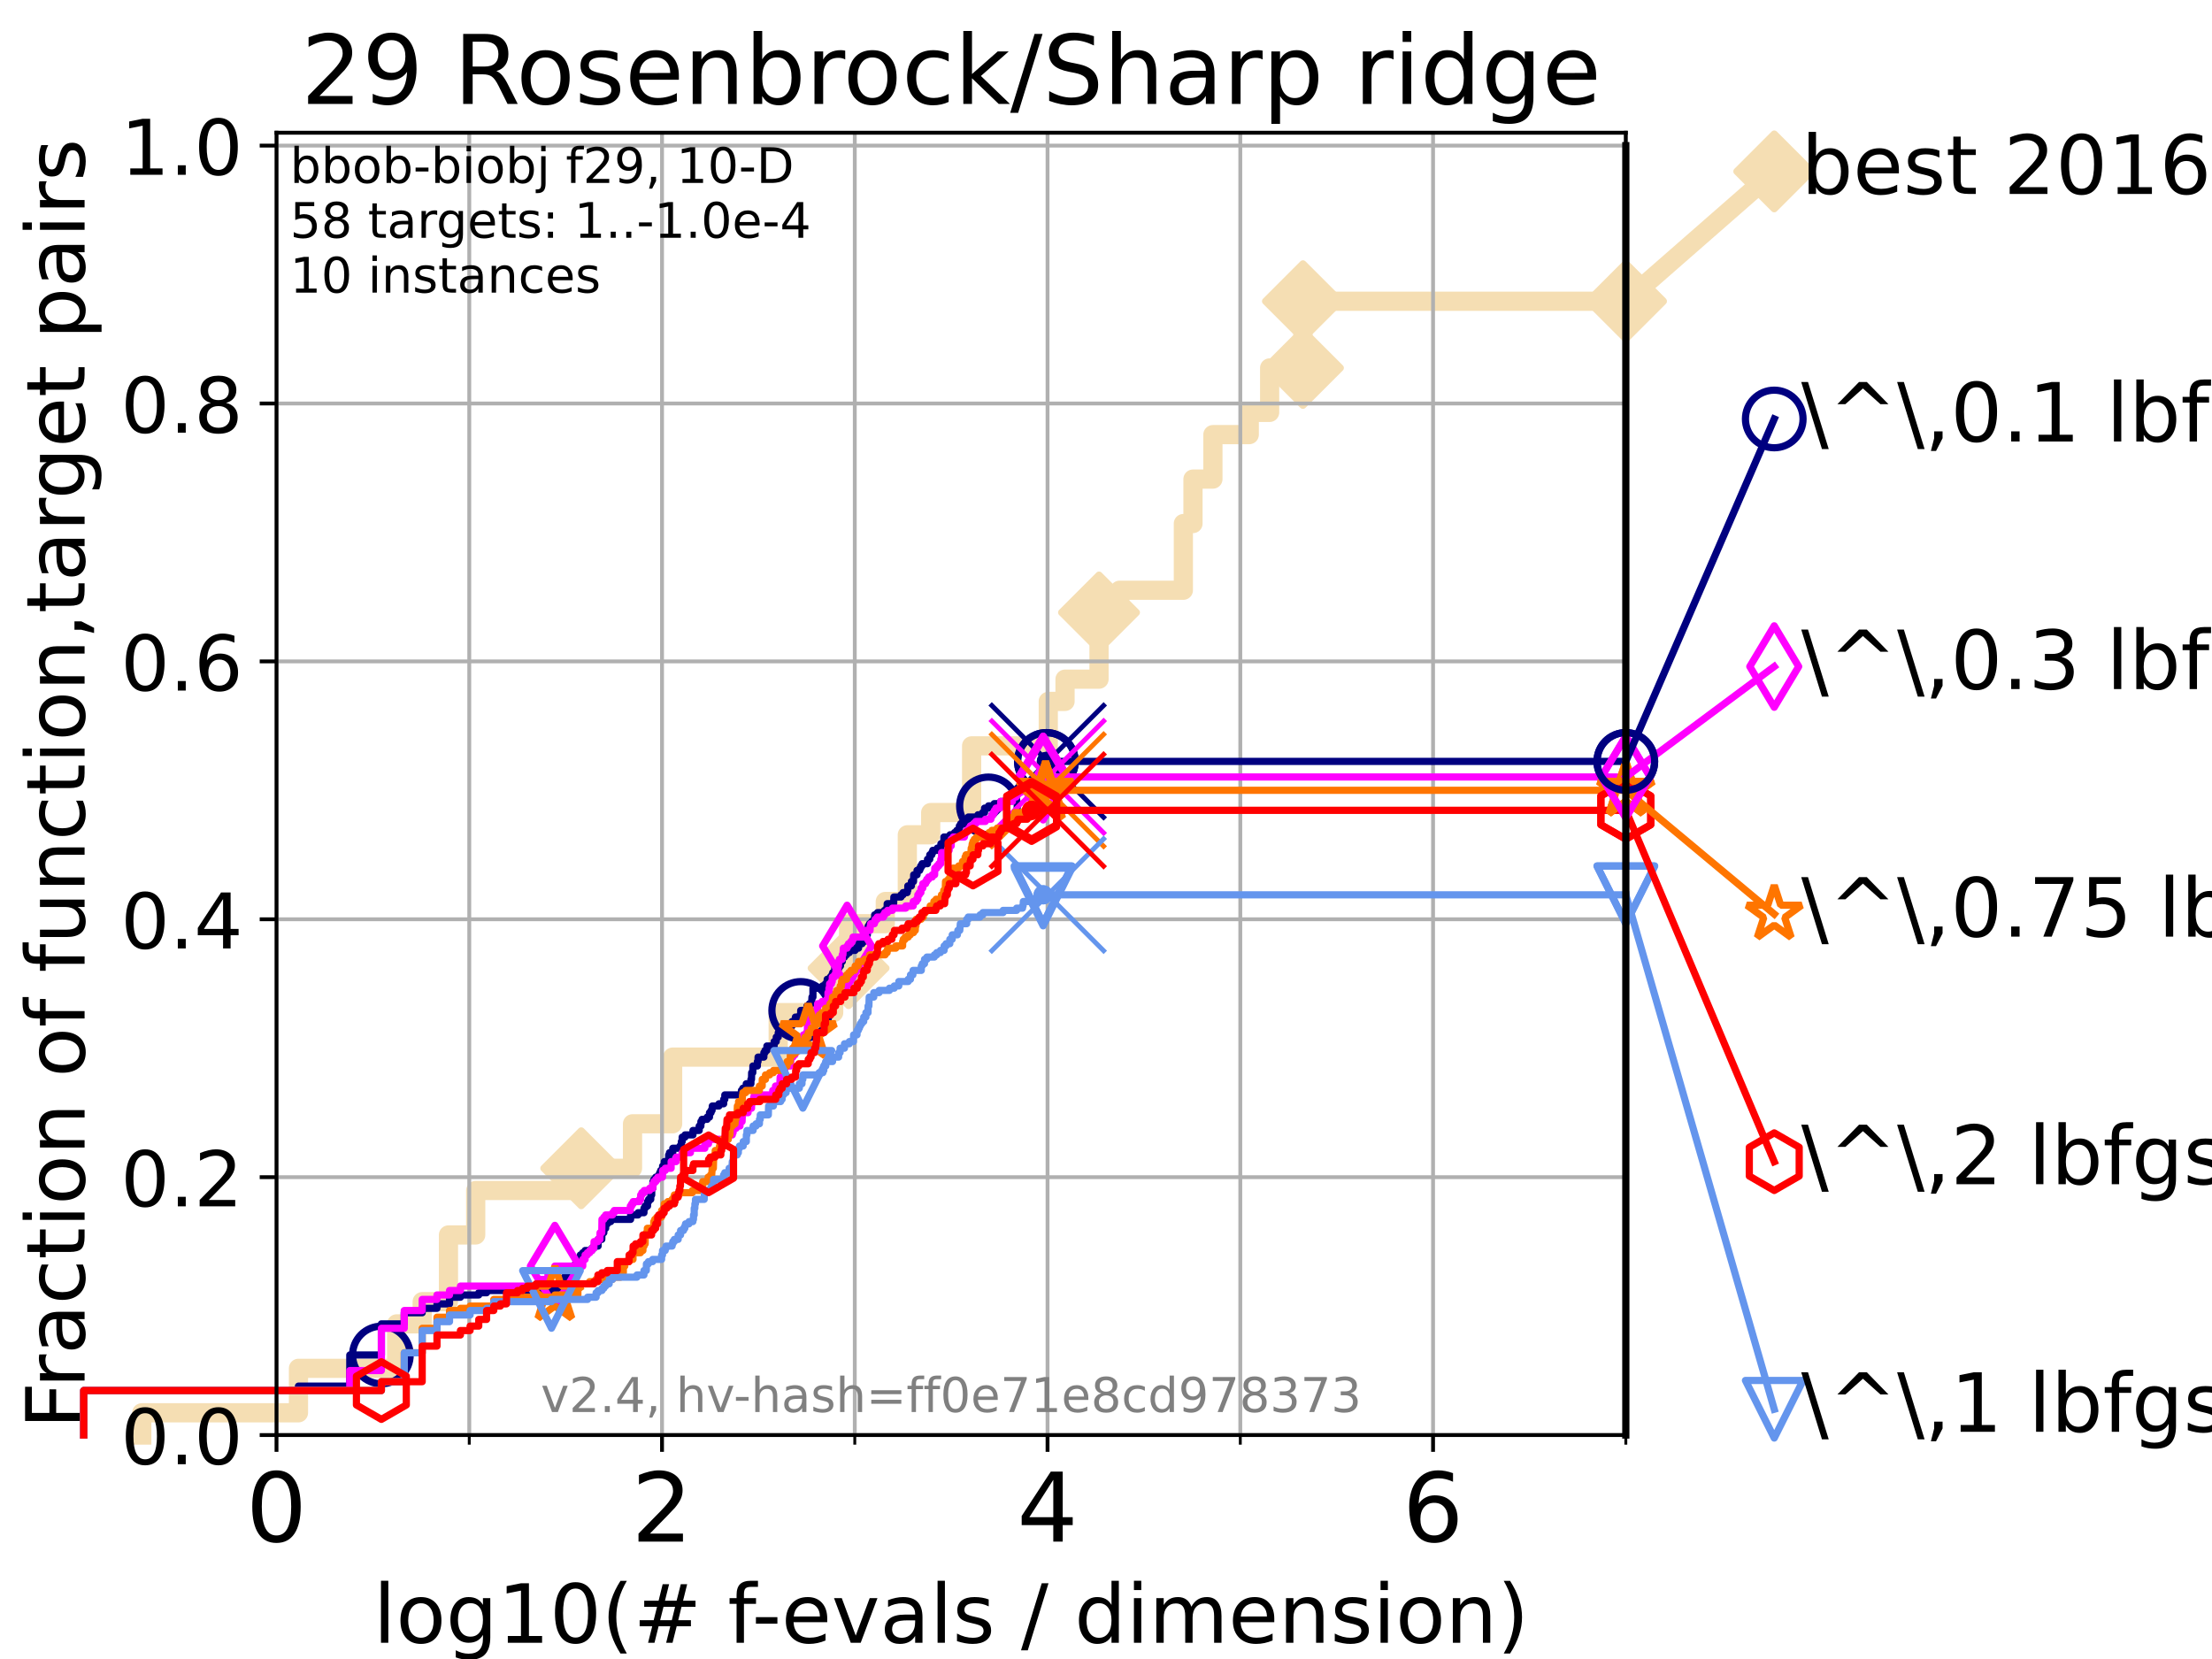 <?xml version="1.0" encoding="utf-8" standalone="no"?>
<!DOCTYPE svg PUBLIC "-//W3C//DTD SVG 1.1//EN"
  "http://www.w3.org/Graphics/SVG/1.1/DTD/svg11.dtd">
<!-- Created with matplotlib (https://matplotlib.org/) -->
<svg height="345.6pt" version="1.1" viewBox="0 0 460.8 345.6" width="460.8pt" xmlns="http://www.w3.org/2000/svg" xmlns:xlink="http://www.w3.org/1999/xlink">
 <defs>
  <style type="text/css">*{stroke-linecap:butt;stroke-linejoin:round;}</style>
 </defs>
 <g id="figure_1">
  <g id="patch_1">
   <path d="M 0 345.6 
L 460.8 345.6 
L 460.8 0 
L 0 0 
z
" style="fill:#ffffff;"/>
  </g>
  <g id="axes_1">
   <g id="patch_2">
    <path d="M 57.6 298.944 
L 338.688 298.944 
L 338.688 27.648 
L 57.6 27.648 
z
" style="fill:#ffffff;"/>
   </g>
   <g id="line2d_1">
    <path d="M 29.533 298.944 
L 29.533 294.313 
L 62.175 294.313 
L 62.175 285.05 
L 82.627 285.05 
L 82.627 275.788 
L 87.952 275.788 
L 87.952 271.157 
L 93.422 271.157 
L 93.422 257.263 
L 99.098 257.263 
L 99.098 248.001 
L 121.083 248.001 
L 121.083 243.37 
L 131.765 243.37 
L 131.765 234.107 
L 140.119 234.107 
L 140.119 220.214 
L 162.113 220.214 
L 162.113 210.951 
L 173.671 210.951 
L 173.671 201.689 
L 176.774 201.689 
L 176.774 192.426 
L 184.423 192.426 
L 184.423 187.795 
L 189.013 187.795 
L 189.013 173.901 
L 193.88 173.901 
L 193.88 169.27 
L 202.404 169.27 
L 202.404 155.377 
L 218.374 155.377 
L 218.374 146.114 
L 221.866 146.114 
L 221.866 141.483 
L 228.946 141.483 
L 228.946 127.589 
L 233.237 127.589 
L 233.237 122.958 
L 246.515 122.958 
L 246.515 109.065 
L 248.521 109.065 
L 248.521 99.802 
L 252.67 99.802 
L 252.67 90.54 
L 260.242 90.54 
L 260.242 85.909 
L 264.488 85.909 
L 264.488 76.646 
L 271.425 76.646 
L 271.425 62.753 
L 338.688 62.753 
" style="fill:none;stroke:#f5deb3;stroke-linecap:square;stroke-width:4;"/>
   </g>
   <g id="line2d_2">
    <defs>
     <path d="M 0 7.778 
L 7.778 0 
L 0 -7.778 
L -7.778 0 
z
" id="mdab315e3e1" style="stroke:#f5deb3;stroke-linejoin:miter;stroke-width:1.5;"/>
    </defs>
    <g>
     <use style="fill:#f5deb3;stroke:#f5deb3;stroke-linejoin:miter;stroke-width:1.5;" x="121.083" xlink:href="#mdab315e3e1" y="243.37"/>
     <use style="fill:#f5deb3;stroke:#f5deb3;stroke-linejoin:miter;stroke-width:1.5;" x="176.774" xlink:href="#mdab315e3e1" y="201.689"/>
     <use style="fill:#f5deb3;stroke:#f5deb3;stroke-linejoin:miter;stroke-width:1.5;" x="228.946" xlink:href="#mdab315e3e1" y="127.589"/>
     <use style="fill:#f5deb3;stroke:#f5deb3;stroke-linejoin:miter;stroke-width:1.5;" x="271.425" xlink:href="#mdab315e3e1" y="76.646"/>
     <use style="fill:#f5deb3;stroke:#f5deb3;stroke-linejoin:miter;stroke-width:1.5;" x="271.425" xlink:href="#mdab315e3e1" y="62.753"/>
     <use style="fill:#f5deb3;stroke:#f5deb3;stroke-linejoin:miter;stroke-width:1.5;" x="338.688" xlink:href="#mdab315e3e1" y="62.753"/>
    </g>
   </g>
   <g id="line2d_3">
    <path style="fill:none;stroke:#f5deb3;stroke-linecap:square;stroke-width:4;"/>
    <g/>
   </g>
   <g id="line2d_4">
    <path d="M 338.688 62.753 
L 369.608 35.706 
" style="fill:none;stroke:#f5deb3;stroke-linecap:square;stroke-width:4;"/>
    <g>
     <use style="fill:#f5deb3;stroke:#f5deb3;stroke-linejoin:miter;stroke-width:1.5;" x="338.688" xlink:href="#mdab315e3e1" y="62.753"/>
     <use style="fill:#f5deb3;stroke:#f5deb3;stroke-linejoin:miter;stroke-width:1.5;" x="369.608" xlink:href="#mdab315e3e1" y="35.706"/>
    </g>
   </g>
   <g id="matplotlib.axis_1">
    <g id="xtick_1">
     <g id="line2d_5">
      <path clip-path="url(#pfe03ad2bcb)" d="M 57.6 298.944 
L 57.6 27.648 
" style="fill:none;stroke:#b0b0b0;stroke-linecap:square;stroke-width:0.8;"/>
     </g>
     <g id="line2d_6">
      <defs>
       <path d="M 0 0 
L 0 3.5 
" id="m50223eaa6b" style="stroke:#000000;stroke-width:0.8;"/>
      </defs>
      <g>
       <use style="stroke:#000000;stroke-width:0.8;" x="57.6" xlink:href="#m50223eaa6b" y="298.944"/>
      </g>
     </g>
     <g id="text_1">
      <!-- 0 -->
      <g transform="translate(51.237 321.141)scale(0.2 -0.2)">
       <defs>
        <path d="M 31.781 66.406 
Q 24.172 66.406 20.328 58.906 
Q 16.5 51.422 16.5 36.375 
Q 16.5 21.391 20.328 13.891 
Q 24.172 6.391 31.781 6.391 
Q 39.453 6.391 43.281 13.891 
Q 47.125 21.391 47.125 36.375 
Q 47.125 51.422 43.281 58.906 
Q 39.453 66.406 31.781 66.406 
z
M 31.781 74.219 
Q 44.047 74.219 50.516 64.516 
Q 56.984 54.828 56.984 36.375 
Q 56.984 17.969 50.516 8.266 
Q 44.047 -1.422 31.781 -1.422 
Q 19.531 -1.422 13.062 8.266 
Q 6.594 17.969 6.594 36.375 
Q 6.594 54.828 13.062 64.516 
Q 19.531 74.219 31.781 74.219 
z
" id="DejaVuSans-48"/>
       </defs>
       <use xlink:href="#DejaVuSans-48"/>
      </g>
     </g>
    </g>
    <g id="xtick_2">
     <g id="line2d_7">
      <path clip-path="url(#pfe03ad2bcb)" d="M 137.911 298.944 
L 137.911 27.648 
" style="fill:none;stroke:#b0b0b0;stroke-linecap:square;stroke-width:0.8;"/>
     </g>
     <g id="line2d_8">
      <g>
       <use style="stroke:#000000;stroke-width:0.8;" x="137.911" xlink:href="#m50223eaa6b" y="298.944"/>
      </g>
     </g>
     <g id="text_2">
      <!-- 2 -->
      <g transform="translate(131.548 321.141)scale(0.2 -0.2)">
       <defs>
        <path d="M 19.188 8.297 
L 53.609 8.297 
L 53.609 0 
L 7.328 0 
L 7.328 8.297 
Q 12.938 14.109 22.625 23.891 
Q 32.328 33.688 34.812 36.531 
Q 39.547 41.844 41.422 45.531 
Q 43.312 49.219 43.312 52.781 
Q 43.312 58.594 39.234 62.25 
Q 35.156 65.922 28.609 65.922 
Q 23.969 65.922 18.812 64.312 
Q 13.672 62.703 7.812 59.422 
L 7.812 69.391 
Q 13.766 71.781 18.938 73 
Q 24.125 74.219 28.422 74.219 
Q 39.75 74.219 46.484 68.547 
Q 53.219 62.891 53.219 53.422 
Q 53.219 48.922 51.531 44.891 
Q 49.859 40.875 45.406 35.406 
Q 44.188 33.984 37.641 27.219 
Q 31.109 20.453 19.188 8.297 
z
" id="DejaVuSans-50"/>
       </defs>
       <use xlink:href="#DejaVuSans-50"/>
      </g>
     </g>
    </g>
    <g id="xtick_3">
     <g id="line2d_9">
      <path clip-path="url(#pfe03ad2bcb)" d="M 218.222 298.944 
L 218.222 27.648 
" style="fill:none;stroke:#b0b0b0;stroke-linecap:square;stroke-width:0.8;"/>
     </g>
     <g id="line2d_10">
      <g>
       <use style="stroke:#000000;stroke-width:0.8;" x="218.222" xlink:href="#m50223eaa6b" y="298.944"/>
      </g>
     </g>
     <g id="text_3">
      <!-- 4 -->
      <g transform="translate(211.859 321.141)scale(0.2 -0.2)">
       <defs>
        <path d="M 37.797 64.312 
L 12.891 25.391 
L 37.797 25.391 
z
M 35.203 72.906 
L 47.609 72.906 
L 47.609 25.391 
L 58.016 25.391 
L 58.016 17.188 
L 47.609 17.188 
L 47.609 0 
L 37.797 0 
L 37.797 17.188 
L 4.891 17.188 
L 4.891 26.703 
z
" id="DejaVuSans-52"/>
       </defs>
       <use xlink:href="#DejaVuSans-52"/>
      </g>
     </g>
    </g>
    <g id="xtick_4">
     <g id="line2d_11">
      <path clip-path="url(#pfe03ad2bcb)" d="M 298.533 298.944 
L 298.533 27.648 
" style="fill:none;stroke:#b0b0b0;stroke-linecap:square;stroke-width:0.8;"/>
     </g>
     <g id="line2d_12">
      <g>
       <use style="stroke:#000000;stroke-width:0.8;" x="298.533" xlink:href="#m50223eaa6b" y="298.944"/>
      </g>
     </g>
     <g id="text_4">
      <!-- 6 -->
      <g transform="translate(292.17 321.141)scale(0.2 -0.2)">
       <defs>
        <path d="M 33.016 40.375 
Q 26.375 40.375 22.484 35.828 
Q 18.609 31.297 18.609 23.391 
Q 18.609 15.531 22.484 10.953 
Q 26.375 6.391 33.016 6.391 
Q 39.656 6.391 43.531 10.953 
Q 47.406 15.531 47.406 23.391 
Q 47.406 31.297 43.531 35.828 
Q 39.656 40.375 33.016 40.375 
z
M 52.594 71.297 
L 52.594 62.312 
Q 48.875 64.062 45.094 64.984 
Q 41.312 65.922 37.594 65.922 
Q 27.828 65.922 22.672 59.328 
Q 17.531 52.734 16.797 39.406 
Q 19.672 43.656 24.016 45.922 
Q 28.375 48.188 33.594 48.188 
Q 44.578 48.188 50.953 41.516 
Q 57.328 34.859 57.328 23.391 
Q 57.328 12.156 50.688 5.359 
Q 44.047 -1.422 33.016 -1.422 
Q 20.359 -1.422 13.672 8.266 
Q 6.984 17.969 6.984 36.375 
Q 6.984 53.656 15.188 63.938 
Q 23.391 74.219 37.203 74.219 
Q 40.922 74.219 44.703 73.484 
Q 48.484 72.75 52.594 71.297 
z
" id="DejaVuSans-54"/>
       </defs>
       <use xlink:href="#DejaVuSans-54"/>
      </g>
     </g>
    </g>
    <g id="xtick_5">
     <g id="line2d_13">
      <path clip-path="url(#pfe03ad2bcb)" d="M 97.755 298.944 
L 97.755 27.648 
" style="fill:none;stroke:#b0b0b0;stroke-linecap:square;stroke-width:0.8;"/>
     </g>
     <g id="line2d_14">
      <defs>
       <path d="M 0 0 
L 0 2 
" id="mac0668ff93" style="stroke:#000000;stroke-width:0.6;"/>
      </defs>
      <g>
       <use style="stroke:#000000;stroke-width:0.6;" x="97.755" xlink:href="#mac0668ff93" y="298.944"/>
      </g>
     </g>
    </g>
    <g id="xtick_6">
     <g id="line2d_15">
      <path clip-path="url(#pfe03ad2bcb)" d="M 178.066 298.944 
L 178.066 27.648 
" style="fill:none;stroke:#b0b0b0;stroke-linecap:square;stroke-width:0.8;"/>
     </g>
     <g id="line2d_16">
      <g>
       <use style="stroke:#000000;stroke-width:0.6;" x="178.066" xlink:href="#mac0668ff93" y="298.944"/>
      </g>
     </g>
    </g>
    <g id="xtick_7">
     <g id="line2d_17">
      <path clip-path="url(#pfe03ad2bcb)" d="M 258.377 298.944 
L 258.377 27.648 
" style="fill:none;stroke:#b0b0b0;stroke-linecap:square;stroke-width:0.8;"/>
     </g>
     <g id="line2d_18">
      <g>
       <use style="stroke:#000000;stroke-width:0.6;" x="258.377" xlink:href="#mac0668ff93" y="298.944"/>
      </g>
     </g>
    </g>
    <g id="xtick_8">
     <g id="line2d_19">
      <path clip-path="url(#pfe03ad2bcb)" d="M 338.688 298.944 
L 338.688 27.648 
" style="fill:none;stroke:#b0b0b0;stroke-linecap:square;stroke-width:0.8;"/>
     </g>
     <g id="line2d_20">
      <g>
       <use style="stroke:#000000;stroke-width:0.6;" x="338.688" xlink:href="#mac0668ff93" y="298.944"/>
      </g>
     </g>
    </g>
    <g id="text_5">
     <!-- log10(# f-evals / dimension) -->
     <g transform="translate(77.764 342.218)scale(0.17 -0.17)">
      <defs>
       <path d="M 9.422 75.984 
L 18.406 75.984 
L 18.406 0 
L 9.422 0 
z
" id="DejaVuSans-108"/>
       <path d="M 30.609 48.391 
Q 23.391 48.391 19.188 42.75 
Q 14.984 37.109 14.984 27.297 
Q 14.984 17.484 19.156 11.844 
Q 23.344 6.203 30.609 6.203 
Q 37.797 6.203 41.984 11.859 
Q 46.188 17.531 46.188 27.297 
Q 46.188 37.016 41.984 42.703 
Q 37.797 48.391 30.609 48.391 
z
M 30.609 56 
Q 42.328 56 49.016 48.375 
Q 55.719 40.766 55.719 27.297 
Q 55.719 13.875 49.016 6.219 
Q 42.328 -1.422 30.609 -1.422 
Q 18.844 -1.422 12.172 6.219 
Q 5.516 13.875 5.516 27.297 
Q 5.516 40.766 12.172 48.375 
Q 18.844 56 30.609 56 
z
" id="DejaVuSans-111"/>
       <path d="M 45.406 27.984 
Q 45.406 37.75 41.375 43.109 
Q 37.359 48.484 30.078 48.484 
Q 22.859 48.484 18.828 43.109 
Q 14.797 37.75 14.797 27.984 
Q 14.797 18.266 18.828 12.891 
Q 22.859 7.516 30.078 7.516 
Q 37.359 7.516 41.375 12.891 
Q 45.406 18.266 45.406 27.984 
z
M 54.391 6.781 
Q 54.391 -7.172 48.188 -13.984 
Q 42 -20.797 29.203 -20.797 
Q 24.469 -20.797 20.266 -20.094 
Q 16.062 -19.391 12.109 -17.922 
L 12.109 -9.188 
Q 16.062 -11.328 19.922 -12.344 
Q 23.781 -13.375 27.781 -13.375 
Q 36.625 -13.375 41.016 -8.766 
Q 45.406 -4.156 45.406 5.172 
L 45.406 9.625 
Q 42.625 4.781 38.281 2.391 
Q 33.938 0 27.875 0 
Q 17.828 0 11.672 7.656 
Q 5.516 15.328 5.516 27.984 
Q 5.516 40.672 11.672 48.328 
Q 17.828 56 27.875 56 
Q 33.938 56 38.281 53.609 
Q 42.625 51.219 45.406 46.391 
L 45.406 54.688 
L 54.391 54.688 
z
" id="DejaVuSans-103"/>
       <path d="M 12.406 8.297 
L 28.516 8.297 
L 28.516 63.922 
L 10.984 60.406 
L 10.984 69.391 
L 28.422 72.906 
L 38.281 72.906 
L 38.281 8.297 
L 54.391 8.297 
L 54.391 0 
L 12.406 0 
z
" id="DejaVuSans-49"/>
       <path d="M 31 75.875 
Q 24.469 64.656 21.281 53.656 
Q 18.109 42.672 18.109 31.391 
Q 18.109 20.125 21.312 9.062 
Q 24.516 -2 31 -13.188 
L 23.188 -13.188 
Q 15.875 -1.703 12.234 9.375 
Q 8.594 20.453 8.594 31.391 
Q 8.594 42.281 12.203 53.312 
Q 15.828 64.359 23.188 75.875 
z
" id="DejaVuSans-40"/>
       <path d="M 51.125 44 
L 36.922 44 
L 32.812 27.688 
L 47.125 27.688 
z
M 43.797 71.781 
L 38.719 51.516 
L 52.984 51.516 
L 58.109 71.781 
L 65.922 71.781 
L 60.891 51.516 
L 76.125 51.516 
L 76.125 44 
L 58.984 44 
L 54.984 27.688 
L 70.516 27.688 
L 70.516 20.219 
L 53.078 20.219 
L 48 0 
L 40.188 0 
L 45.219 20.219 
L 30.906 20.219 
L 25.875 0 
L 18.016 0 
L 23.094 20.219 
L 7.719 20.219 
L 7.719 27.688 
L 24.906 27.688 
L 29 44 
L 13.281 44 
L 13.281 51.516 
L 30.906 51.516 
L 35.891 71.781 
z
" id="DejaVuSans-35"/>
       <path id="DejaVuSans-32"/>
       <path d="M 37.109 75.984 
L 37.109 68.5 
L 28.516 68.5 
Q 23.688 68.5 21.797 66.547 
Q 19.922 64.594 19.922 59.516 
L 19.922 54.688 
L 34.719 54.688 
L 34.719 47.703 
L 19.922 47.703 
L 19.922 0 
L 10.891 0 
L 10.891 47.703 
L 2.297 47.703 
L 2.297 54.688 
L 10.891 54.688 
L 10.891 58.5 
Q 10.891 67.625 15.141 71.797 
Q 19.391 75.984 28.609 75.984 
z
" id="DejaVuSans-102"/>
       <path d="M 4.891 31.391 
L 31.203 31.391 
L 31.203 23.391 
L 4.891 23.391 
z
" id="DejaVuSans-45"/>
       <path d="M 56.203 29.594 
L 56.203 25.203 
L 14.891 25.203 
Q 15.484 15.922 20.484 11.062 
Q 25.484 6.203 34.422 6.203 
Q 39.594 6.203 44.453 7.469 
Q 49.312 8.734 54.109 11.281 
L 54.109 2.781 
Q 49.266 0.734 44.188 -0.344 
Q 39.109 -1.422 33.891 -1.422 
Q 20.797 -1.422 13.156 6.188 
Q 5.516 13.812 5.516 26.812 
Q 5.516 40.234 12.766 48.109 
Q 20.016 56 32.328 56 
Q 43.359 56 49.781 48.891 
Q 56.203 41.797 56.203 29.594 
z
M 47.219 32.234 
Q 47.125 39.594 43.094 43.984 
Q 39.062 48.391 32.422 48.391 
Q 24.906 48.391 20.391 44.141 
Q 15.875 39.891 15.188 32.172 
z
" id="DejaVuSans-101"/>
       <path d="M 2.984 54.688 
L 12.5 54.688 
L 29.594 8.797 
L 46.688 54.688 
L 56.203 54.688 
L 35.688 0 
L 23.484 0 
z
" id="DejaVuSans-118"/>
       <path d="M 34.281 27.484 
Q 23.391 27.484 19.188 25 
Q 14.984 22.516 14.984 16.5 
Q 14.984 11.719 18.141 8.906 
Q 21.297 6.109 26.703 6.109 
Q 34.188 6.109 38.703 11.406 
Q 43.219 16.703 43.219 25.484 
L 43.219 27.484 
z
M 52.203 31.203 
L 52.203 0 
L 43.219 0 
L 43.219 8.297 
Q 40.141 3.328 35.547 0.953 
Q 30.953 -1.422 24.312 -1.422 
Q 15.922 -1.422 10.953 3.297 
Q 6 8.016 6 15.922 
Q 6 25.141 12.172 29.828 
Q 18.359 34.516 30.609 34.516 
L 43.219 34.516 
L 43.219 35.406 
Q 43.219 41.609 39.141 45 
Q 35.062 48.391 27.688 48.391 
Q 23 48.391 18.547 47.266 
Q 14.109 46.141 10.016 43.891 
L 10.016 52.203 
Q 14.938 54.109 19.578 55.047 
Q 24.219 56 28.609 56 
Q 40.484 56 46.344 49.844 
Q 52.203 43.703 52.203 31.203 
z
" id="DejaVuSans-97"/>
       <path d="M 44.281 53.078 
L 44.281 44.578 
Q 40.484 46.531 36.375 47.5 
Q 32.281 48.484 27.875 48.484 
Q 21.188 48.484 17.844 46.438 
Q 14.5 44.391 14.5 40.281 
Q 14.5 37.156 16.891 35.375 
Q 19.281 33.594 26.516 31.984 
L 29.594 31.297 
Q 39.156 29.25 43.188 25.516 
Q 47.219 21.781 47.219 15.094 
Q 47.219 7.469 41.188 3.016 
Q 35.156 -1.422 24.609 -1.422 
Q 20.219 -1.422 15.453 -0.562 
Q 10.688 0.297 5.422 2 
L 5.422 11.281 
Q 10.406 8.688 15.234 7.391 
Q 20.062 6.109 24.812 6.109 
Q 31.156 6.109 34.562 8.281 
Q 37.984 10.453 37.984 14.406 
Q 37.984 18.062 35.516 20.016 
Q 33.062 21.969 24.703 23.781 
L 21.578 24.516 
Q 13.234 26.266 9.516 29.906 
Q 5.812 33.547 5.812 39.891 
Q 5.812 47.609 11.281 51.797 
Q 16.75 56 26.812 56 
Q 31.781 56 36.172 55.266 
Q 40.578 54.547 44.281 53.078 
z
" id="DejaVuSans-115"/>
       <path d="M 25.391 72.906 
L 33.688 72.906 
L 8.297 -9.281 
L 0 -9.281 
z
" id="DejaVuSans-47"/>
       <path d="M 45.406 46.391 
L 45.406 75.984 
L 54.391 75.984 
L 54.391 0 
L 45.406 0 
L 45.406 8.203 
Q 42.578 3.328 38.25 0.953 
Q 33.938 -1.422 27.875 -1.422 
Q 17.969 -1.422 11.734 6.484 
Q 5.516 14.406 5.516 27.297 
Q 5.516 40.188 11.734 48.094 
Q 17.969 56 27.875 56 
Q 33.938 56 38.25 53.625 
Q 42.578 51.266 45.406 46.391 
z
M 14.797 27.297 
Q 14.797 17.391 18.875 11.75 
Q 22.953 6.109 30.078 6.109 
Q 37.203 6.109 41.297 11.75 
Q 45.406 17.391 45.406 27.297 
Q 45.406 37.203 41.297 42.844 
Q 37.203 48.484 30.078 48.484 
Q 22.953 48.484 18.875 42.844 
Q 14.797 37.203 14.797 27.297 
z
" id="DejaVuSans-100"/>
       <path d="M 9.422 54.688 
L 18.406 54.688 
L 18.406 0 
L 9.422 0 
z
M 9.422 75.984 
L 18.406 75.984 
L 18.406 64.594 
L 9.422 64.594 
z
" id="DejaVuSans-105"/>
       <path d="M 52 44.188 
Q 55.375 50.25 60.062 53.125 
Q 64.75 56 71.094 56 
Q 79.641 56 84.281 50.016 
Q 88.922 44.047 88.922 33.016 
L 88.922 0 
L 79.891 0 
L 79.891 32.719 
Q 79.891 40.578 77.094 44.375 
Q 74.312 48.188 68.609 48.188 
Q 61.625 48.188 57.562 43.547 
Q 53.516 38.922 53.516 30.906 
L 53.516 0 
L 44.484 0 
L 44.484 32.719 
Q 44.484 40.625 41.703 44.406 
Q 38.922 48.188 33.109 48.188 
Q 26.219 48.188 22.156 43.531 
Q 18.109 38.875 18.109 30.906 
L 18.109 0 
L 9.078 0 
L 9.078 54.688 
L 18.109 54.688 
L 18.109 46.188 
Q 21.188 51.219 25.484 53.609 
Q 29.781 56 35.688 56 
Q 41.656 56 45.828 52.969 
Q 50 49.953 52 44.188 
z
" id="DejaVuSans-109"/>
       <path d="M 54.891 33.016 
L 54.891 0 
L 45.906 0 
L 45.906 32.719 
Q 45.906 40.484 42.875 44.328 
Q 39.844 48.188 33.797 48.188 
Q 26.516 48.188 22.312 43.547 
Q 18.109 38.922 18.109 30.906 
L 18.109 0 
L 9.078 0 
L 9.078 54.688 
L 18.109 54.688 
L 18.109 46.188 
Q 21.344 51.125 25.703 53.562 
Q 30.078 56 35.797 56 
Q 45.219 56 50.047 50.172 
Q 54.891 44.344 54.891 33.016 
z
" id="DejaVuSans-110"/>
       <path d="M 8.016 75.875 
L 15.828 75.875 
Q 23.141 64.359 26.781 53.312 
Q 30.422 42.281 30.422 31.391 
Q 30.422 20.453 26.781 9.375 
Q 23.141 -1.703 15.828 -13.188 
L 8.016 -13.188 
Q 14.5 -2 17.703 9.062 
Q 20.906 20.125 20.906 31.391 
Q 20.906 42.672 17.703 53.656 
Q 14.5 64.656 8.016 75.875 
z
" id="DejaVuSans-41"/>
      </defs>
      <use xlink:href="#DejaVuSans-108"/>
      <use x="27.783" xlink:href="#DejaVuSans-111"/>
      <use x="88.965" xlink:href="#DejaVuSans-103"/>
      <use x="152.441" xlink:href="#DejaVuSans-49"/>
      <use x="216.064" xlink:href="#DejaVuSans-48"/>
      <use x="279.688" xlink:href="#DejaVuSans-40"/>
      <use x="318.701" xlink:href="#DejaVuSans-35"/>
      <use x="402.49" xlink:href="#DejaVuSans-32"/>
      <use x="434.277" xlink:href="#DejaVuSans-102"/>
      <use x="463.982" xlink:href="#DejaVuSans-45"/>
      <use x="500.066" xlink:href="#DejaVuSans-101"/>
      <use x="561.59" xlink:href="#DejaVuSans-118"/>
      <use x="620.77" xlink:href="#DejaVuSans-97"/>
      <use x="682.049" xlink:href="#DejaVuSans-108"/>
      <use x="709.832" xlink:href="#DejaVuSans-115"/>
      <use x="761.932" xlink:href="#DejaVuSans-32"/>
      <use x="793.719" xlink:href="#DejaVuSans-47"/>
      <use x="827.41" xlink:href="#DejaVuSans-32"/>
      <use x="859.197" xlink:href="#DejaVuSans-100"/>
      <use x="922.674" xlink:href="#DejaVuSans-105"/>
      <use x="950.457" xlink:href="#DejaVuSans-109"/>
      <use x="1047.869" xlink:href="#DejaVuSans-101"/>
      <use x="1109.393" xlink:href="#DejaVuSans-110"/>
      <use x="1172.771" xlink:href="#DejaVuSans-115"/>
      <use x="1224.871" xlink:href="#DejaVuSans-105"/>
      <use x="1252.654" xlink:href="#DejaVuSans-111"/>
      <use x="1313.836" xlink:href="#DejaVuSans-110"/>
      <use x="1377.215" xlink:href="#DejaVuSans-41"/>
     </g>
    </g>
   </g>
   <g id="matplotlib.axis_2">
    <g id="ytick_1">
     <g id="line2d_21">
      <path clip-path="url(#pfe03ad2bcb)" d="M 57.6 298.944 
L 338.688 298.944 
" style="fill:none;stroke:#b0b0b0;stroke-linecap:square;stroke-width:0.8;"/>
     </g>
     <g id="line2d_22">
      <defs>
       <path d="M 0 0 
L -3.5 0 
" id="ma1b61c1107" style="stroke:#000000;stroke-width:0.8;"/>
      </defs>
      <g>
       <use style="stroke:#000000;stroke-width:0.8;" x="57.6" xlink:href="#ma1b61c1107" y="298.944"/>
      </g>
     </g>
     <g id="text_6">
      <!-- 0.0 -->
      <g transform="translate(25.155 305.023)scale(0.16 -0.16)">
       <defs>
        <path d="M 10.688 12.406 
L 21 12.406 
L 21 0 
L 10.688 0 
z
" id="DejaVuSans-46"/>
       </defs>
       <use xlink:href="#DejaVuSans-48"/>
       <use x="63.623" xlink:href="#DejaVuSans-46"/>
       <use x="95.41" xlink:href="#DejaVuSans-48"/>
      </g>
     </g>
    </g>
    <g id="ytick_2">
     <g id="line2d_23">
      <path clip-path="url(#pfe03ad2bcb)" d="M 57.6 245.222 
L 338.688 245.222 
" style="fill:none;stroke:#b0b0b0;stroke-linecap:square;stroke-width:0.8;"/>
     </g>
     <g id="line2d_24">
      <g>
       <use style="stroke:#000000;stroke-width:0.8;" x="57.6" xlink:href="#ma1b61c1107" y="245.222"/>
      </g>
     </g>
     <g id="text_7">
      <!-- 0.2 -->
      <g transform="translate(25.155 251.301)scale(0.16 -0.16)">
       <use xlink:href="#DejaVuSans-48"/>
       <use x="63.623" xlink:href="#DejaVuSans-46"/>
       <use x="95.41" xlink:href="#DejaVuSans-50"/>
      </g>
     </g>
    </g>
    <g id="ytick_3">
     <g id="line2d_25">
      <path clip-path="url(#pfe03ad2bcb)" d="M 57.6 191.5 
L 338.688 191.5 
" style="fill:none;stroke:#b0b0b0;stroke-linecap:square;stroke-width:0.8;"/>
     </g>
     <g id="line2d_26">
      <g>
       <use style="stroke:#000000;stroke-width:0.8;" x="57.6" xlink:href="#ma1b61c1107" y="191.5"/>
      </g>
     </g>
     <g id="text_8">
      <!-- 0.4 -->
      <g transform="translate(25.155 197.579)scale(0.16 -0.16)">
       <use xlink:href="#DejaVuSans-48"/>
       <use x="63.623" xlink:href="#DejaVuSans-46"/>
       <use x="95.41" xlink:href="#DejaVuSans-52"/>
      </g>
     </g>
    </g>
    <g id="ytick_4">
     <g id="line2d_27">
      <path clip-path="url(#pfe03ad2bcb)" d="M 57.6 137.778 
L 338.688 137.778 
" style="fill:none;stroke:#b0b0b0;stroke-linecap:square;stroke-width:0.8;"/>
     </g>
     <g id="line2d_28">
      <g>
       <use style="stroke:#000000;stroke-width:0.8;" x="57.6" xlink:href="#ma1b61c1107" y="137.778"/>
      </g>
     </g>
     <g id="text_9">
      <!-- 0.6 -->
      <g transform="translate(25.155 143.857)scale(0.16 -0.16)">
       <use xlink:href="#DejaVuSans-48"/>
       <use x="63.623" xlink:href="#DejaVuSans-46"/>
       <use x="95.41" xlink:href="#DejaVuSans-54"/>
      </g>
     </g>
    </g>
    <g id="ytick_5">
     <g id="line2d_29">
      <path clip-path="url(#pfe03ad2bcb)" d="M 57.6 84.056 
L 338.688 84.056 
" style="fill:none;stroke:#b0b0b0;stroke-linecap:square;stroke-width:0.8;"/>
     </g>
     <g id="line2d_30">
      <g>
       <use style="stroke:#000000;stroke-width:0.8;" x="57.6" xlink:href="#ma1b61c1107" y="84.056"/>
      </g>
     </g>
     <g id="text_10">
      <!-- 0.8 -->
      <g transform="translate(25.155 90.135)scale(0.16 -0.16)">
       <defs>
        <path d="M 31.781 34.625 
Q 24.75 34.625 20.719 30.859 
Q 16.703 27.094 16.703 20.516 
Q 16.703 13.922 20.719 10.156 
Q 24.75 6.391 31.781 6.391 
Q 38.812 6.391 42.859 10.172 
Q 46.922 13.969 46.922 20.516 
Q 46.922 27.094 42.891 30.859 
Q 38.875 34.625 31.781 34.625 
z
M 21.922 38.812 
Q 15.578 40.375 12.031 44.719 
Q 8.5 49.078 8.5 55.328 
Q 8.5 64.062 14.719 69.141 
Q 20.953 74.219 31.781 74.219 
Q 42.672 74.219 48.875 69.141 
Q 55.078 64.062 55.078 55.328 
Q 55.078 49.078 51.531 44.719 
Q 48 40.375 41.703 38.812 
Q 48.828 37.156 52.797 32.312 
Q 56.781 27.484 56.781 20.516 
Q 56.781 9.906 50.312 4.234 
Q 43.844 -1.422 31.781 -1.422 
Q 19.734 -1.422 13.25 4.234 
Q 6.781 9.906 6.781 20.516 
Q 6.781 27.484 10.781 32.312 
Q 14.797 37.156 21.922 38.812 
z
M 18.312 54.391 
Q 18.312 48.734 21.844 45.562 
Q 25.391 42.391 31.781 42.391 
Q 38.141 42.391 41.719 45.562 
Q 45.312 48.734 45.312 54.391 
Q 45.312 60.062 41.719 63.234 
Q 38.141 66.406 31.781 66.406 
Q 25.391 66.406 21.844 63.234 
Q 18.312 60.062 18.312 54.391 
z
" id="DejaVuSans-56"/>
       </defs>
       <use xlink:href="#DejaVuSans-48"/>
       <use x="63.623" xlink:href="#DejaVuSans-46"/>
       <use x="95.41" xlink:href="#DejaVuSans-56"/>
      </g>
     </g>
    </g>
    <g id="ytick_6">
     <g id="line2d_31">
      <path clip-path="url(#pfe03ad2bcb)" d="M 57.6 30.334 
L 338.688 30.334 
" style="fill:none;stroke:#b0b0b0;stroke-linecap:square;stroke-width:0.8;"/>
     </g>
     <g id="line2d_32">
      <g>
       <use style="stroke:#000000;stroke-width:0.8;" x="57.6" xlink:href="#ma1b61c1107" y="30.334"/>
      </g>
     </g>
     <g id="text_11">
      <!-- 1.0 -->
      <g transform="translate(25.155 36.413)scale(0.16 -0.16)">
       <use xlink:href="#DejaVuSans-49"/>
       <use x="63.623" xlink:href="#DejaVuSans-46"/>
       <use x="95.41" xlink:href="#DejaVuSans-48"/>
      </g>
     </g>
    </g>
    <g id="text_12">
     <!-- Fraction of function,target pairs -->
     <g transform="translate(17.62 297.681)rotate(-90)scale(0.17 -0.17)">
      <defs>
       <path d="M 9.812 72.906 
L 51.703 72.906 
L 51.703 64.594 
L 19.672 64.594 
L 19.672 43.109 
L 48.578 43.109 
L 48.578 34.812 
L 19.672 34.812 
L 19.672 0 
L 9.812 0 
z
" id="DejaVuSans-70"/>
       <path d="M 41.109 46.297 
Q 39.594 47.172 37.812 47.578 
Q 36.031 48 33.891 48 
Q 26.266 48 22.188 43.047 
Q 18.109 38.094 18.109 28.812 
L 18.109 0 
L 9.078 0 
L 9.078 54.688 
L 18.109 54.688 
L 18.109 46.188 
Q 20.953 51.172 25.484 53.578 
Q 30.031 56 36.531 56 
Q 37.453 56 38.578 55.875 
Q 39.703 55.766 41.062 55.516 
z
" id="DejaVuSans-114"/>
       <path d="M 48.781 52.594 
L 48.781 44.188 
Q 44.969 46.297 41.141 47.344 
Q 37.312 48.391 33.406 48.391 
Q 24.656 48.391 19.812 42.844 
Q 14.984 37.312 14.984 27.297 
Q 14.984 17.281 19.812 11.734 
Q 24.656 6.203 33.406 6.203 
Q 37.312 6.203 41.141 7.25 
Q 44.969 8.297 48.781 10.406 
L 48.781 2.094 
Q 45.016 0.344 40.984 -0.531 
Q 36.969 -1.422 32.422 -1.422 
Q 20.062 -1.422 12.781 6.344 
Q 5.516 14.109 5.516 27.297 
Q 5.516 40.672 12.859 48.328 
Q 20.219 56 33.016 56 
Q 37.156 56 41.109 55.141 
Q 45.062 54.297 48.781 52.594 
z
" id="DejaVuSans-99"/>
       <path d="M 18.312 70.219 
L 18.312 54.688 
L 36.812 54.688 
L 36.812 47.703 
L 18.312 47.703 
L 18.312 18.016 
Q 18.312 11.328 20.141 9.422 
Q 21.969 7.516 27.594 7.516 
L 36.812 7.516 
L 36.812 0 
L 27.594 0 
Q 17.188 0 13.234 3.875 
Q 9.281 7.766 9.281 18.016 
L 9.281 47.703 
L 2.688 47.703 
L 2.688 54.688 
L 9.281 54.688 
L 9.281 70.219 
z
" id="DejaVuSans-116"/>
       <path d="M 8.5 21.578 
L 8.5 54.688 
L 17.484 54.688 
L 17.484 21.922 
Q 17.484 14.156 20.5 10.266 
Q 23.531 6.391 29.594 6.391 
Q 36.859 6.391 41.078 11.031 
Q 45.312 15.672 45.312 23.688 
L 45.312 54.688 
L 54.297 54.688 
L 54.297 0 
L 45.312 0 
L 45.312 8.406 
Q 42.047 3.422 37.719 1 
Q 33.406 -1.422 27.688 -1.422 
Q 18.266 -1.422 13.375 4.438 
Q 8.5 10.297 8.5 21.578 
z
M 31.109 56 
z
" id="DejaVuSans-117"/>
       <path d="M 11.719 12.406 
L 22.016 12.406 
L 22.016 4 
L 14.016 -11.625 
L 7.719 -11.625 
L 11.719 4 
z
" id="DejaVuSans-44"/>
       <path d="M 18.109 8.203 
L 18.109 -20.797 
L 9.078 -20.797 
L 9.078 54.688 
L 18.109 54.688 
L 18.109 46.391 
Q 20.953 51.266 25.266 53.625 
Q 29.594 56 35.594 56 
Q 45.562 56 51.781 48.094 
Q 58.016 40.188 58.016 27.297 
Q 58.016 14.406 51.781 6.484 
Q 45.562 -1.422 35.594 -1.422 
Q 29.594 -1.422 25.266 0.953 
Q 20.953 3.328 18.109 8.203 
z
M 48.688 27.297 
Q 48.688 37.203 44.609 42.844 
Q 40.531 48.484 33.406 48.484 
Q 26.266 48.484 22.188 42.844 
Q 18.109 37.203 18.109 27.297 
Q 18.109 17.391 22.188 11.75 
Q 26.266 6.109 33.406 6.109 
Q 40.531 6.109 44.609 11.75 
Q 48.688 17.391 48.688 27.297 
z
" id="DejaVuSans-112"/>
      </defs>
      <use xlink:href="#DejaVuSans-70"/>
      <use x="50.27" xlink:href="#DejaVuSans-114"/>
      <use x="91.383" xlink:href="#DejaVuSans-97"/>
      <use x="152.662" xlink:href="#DejaVuSans-99"/>
      <use x="207.643" xlink:href="#DejaVuSans-116"/>
      <use x="246.852" xlink:href="#DejaVuSans-105"/>
      <use x="274.635" xlink:href="#DejaVuSans-111"/>
      <use x="335.816" xlink:href="#DejaVuSans-110"/>
      <use x="399.195" xlink:href="#DejaVuSans-32"/>
      <use x="430.982" xlink:href="#DejaVuSans-111"/>
      <use x="492.164" xlink:href="#DejaVuSans-102"/>
      <use x="527.369" xlink:href="#DejaVuSans-32"/>
      <use x="559.156" xlink:href="#DejaVuSans-102"/>
      <use x="594.361" xlink:href="#DejaVuSans-117"/>
      <use x="657.74" xlink:href="#DejaVuSans-110"/>
      <use x="721.119" xlink:href="#DejaVuSans-99"/>
      <use x="776.1" xlink:href="#DejaVuSans-116"/>
      <use x="815.309" xlink:href="#DejaVuSans-105"/>
      <use x="843.092" xlink:href="#DejaVuSans-111"/>
      <use x="904.273" xlink:href="#DejaVuSans-110"/>
      <use x="967.652" xlink:href="#DejaVuSans-44"/>
      <use x="999.439" xlink:href="#DejaVuSans-116"/>
      <use x="1038.648" xlink:href="#DejaVuSans-97"/>
      <use x="1099.928" xlink:href="#DejaVuSans-114"/>
      <use x="1139.291" xlink:href="#DejaVuSans-103"/>
      <use x="1202.768" xlink:href="#DejaVuSans-101"/>
      <use x="1264.291" xlink:href="#DejaVuSans-116"/>
      <use x="1303.5" xlink:href="#DejaVuSans-32"/>
      <use x="1335.287" xlink:href="#DejaVuSans-112"/>
      <use x="1398.764" xlink:href="#DejaVuSans-97"/>
      <use x="1460.043" xlink:href="#DejaVuSans-105"/>
      <use x="1487.826" xlink:href="#DejaVuSans-114"/>
      <use x="1528.939" xlink:href="#DejaVuSans-115"/>
     </g>
    </g>
   </g>
   <g id="line2d_33">
    <defs>
     <path d="M 0 1.5 
C 0.398 1.5 0.779 1.342 1.061 1.061 
C 1.342 0.779 1.5 0.398 1.5 0 
C 1.5 -0.398 1.342 -0.779 1.061 -1.061 
C 0.779 -1.342 0.398 -1.5 0 -1.5 
C -0.398 -1.5 -0.779 -1.342 -1.061 -1.061 
C -1.342 -0.779 -1.5 -0.398 -1.5 0 
C -1.5 0.398 -1.342 0.779 -1.061 1.061 
C -0.779 1.342 -0.398 1.5 0 1.5 
z
" id="ma292fa50dd" style="stroke:#f5deb3;"/>
    </defs>
    <g>
     <use style="fill:#f5deb3;stroke:#f5deb3;" x="271.425" xlink:href="#ma292fa50dd" y="62.753"/>
     <use style="fill:#f5deb3;stroke:#f5deb3;" x="271.425" xlink:href="#ma292fa50dd" y="62.753"/>
    </g>
   </g>
   <g id="line2d_34">
    <defs>
     <path d="M 0 1.5 
C 0.398 1.5 0.779 1.342 1.061 1.061 
C 1.342 0.779 1.5 0.398 1.5 0 
C 1.5 -0.398 1.342 -0.779 1.061 -1.061 
C 0.779 -1.342 0.398 -1.5 0 -1.5 
C -0.398 -1.5 -0.779 -1.342 -1.061 -1.061 
C -1.342 -0.779 -1.5 -0.398 -1.5 0 
C -1.5 0.398 -1.342 0.779 -1.061 1.061 
C -0.779 1.342 -0.398 1.5 0 1.5 
z
" id="mc50061cfb7" style="stroke:#000080;"/>
    </defs>
    <g>
     <use style="fill:#000080;stroke:#000080;" x="217.983" xlink:href="#mc50061cfb7" y="158.618"/>
     <use style="fill:#000080;stroke:#000080;" x="217.983" xlink:href="#mc50061cfb7" y="158.618"/>
    </g>
   </g>
   <g id="line2d_35">
    <path d="M 17.445 298.944 
L 17.445 289.682 
L 62.175 289.682 
L 62.175 288.755 
L 72.868 288.755 
L 72.868 282.272 
L 79.447 282.272 
L 79.447 275.788 
L 84.213 275.788 
L 84.213 273.472 
L 87.952 273.472 
L 87.952 272.546 
L 91.03 272.546 
L 91.03 271.62 
L 93.645 271.62 
L 93.645 270.231 
L 95.918 270.231 
L 95.918 269.767 
L 99.732 269.767 
L 99.732 269.304 
L 101.366 269.304 
L 101.366 268.841 
L 114.882 268.841 
L 114.882 268.378 
L 116.263 268.378 
L 116.263 267.915 
L 117.542 267.915 
L 117.542 266.062 
L 118.149 266.062 
L 118.149 264.673 
L 119.85 264.673 
L 119.85 263.284 
L 120.382 263.284 
L 120.382 262.357 
L 120.899 262.357 
L 120.899 261.431 
L 121.4 261.431 
L 121.4 260.968 
L 121.888 260.968 
L 121.888 260.505 
L 123.274 260.505 
L 123.274 260.042 
L 123.712 260.042 
L 123.712 259.579 
L 124.595 259.579 
L 124.595 258.189 
L 125.363 258.189 
L 125.399 256.8 
L 125.788 256.8 
L 125.788 255.874 
L 126.168 255.874 
L 126.168 254.948 
L 126.54 254.948 
L 126.54 254.484 
L 127.229 254.484 
L 127.229 254.021 
L 131.364 254.021 
L 131.364 253.095 
L 132.917 253.095 
L 132.917 252.632 
L 134.15 252.632 
L 134.15 251.706 
L 134.386 251.706 
L 134.386 251.243 
L 134.891 251.243 
L 134.891 250.316 
L 135.118 250.316 
L 135.118 249.853 
L 135.562 249.853 
L 135.582 248.927 
L 135.761 248.927 
L 135.761 247.538 
L 135.996 247.538 
L 136.015 246.148 
L 136.228 246.148 
L 136.228 245.685 
L 136.608 245.685 
L 136.608 245.222 
L 137.217 245.222 
L 137.217 244.759 
L 137.434 244.759 
L 137.434 244.296 
L 137.63 244.296 
L 137.63 243.833 
L 138.033 243.833 
L 138.033 242.906 
L 138.392 242.906 
L 138.392 241.98 
L 139.285 241.98 
L 139.301 240.591 
L 139.462 240.591 
L 139.462 240.128 
L 140.15 240.128 
L 140.15 239.201 
L 141.634 239.201 
L 141.634 238.738 
L 141.941 238.738 
L 141.941 237.812 
L 142.107 237.812 
L 142.107 236.886 
L 142.7 236.886 
L 142.7 236.423 
L 144.355 236.423 
L 144.355 235.496 
L 145.655 235.496 
L 145.655 234.57 
L 146.009 234.57 
L 146.009 233.644 
L 146.249 233.644 
L 146.249 233.181 
L 147.308 233.181 
L 147.308 232.718 
L 147.799 232.718 
L 147.799 231.792 
L 148.123 231.792 
L 148.123 231.328 
L 148.335 231.328 
L 148.383 230.402 
L 149.762 230.402 
L 149.762 229.939 
L 150.758 229.939 
L 150.758 229.013 
L 150.99 229.013 
L 150.99 228.087 
L 154.453 228.087 
L 154.453 227.16 
L 154.748 227.16 
L 154.748 226.697 
L 155.457 226.697 
L 155.457 225.771 
L 156.43 225.771 
L 156.43 224.845 
L 156.551 224.845 
L 156.581 223.455 
L 156.818 223.455 
L 156.842 222.066 
L 157.776 222.066 
L 157.776 221.14 
L 157.915 221.14 
L 157.915 220.214 
L 159.129 220.214 
L 159.129 219.287 
L 159.365 219.287 
L 159.365 218.824 
L 159.758 218.824 
L 159.758 217.898 
L 161.27 217.898 
L 161.27 216.972 
L 161.708 216.972 
L 161.708 216.045 
L 162.122 216.045 
L 162.122 215.119 
L 163.136 215.119 
L 163.136 214.656 
L 163.578 214.656 
L 163.578 213.73 
L 165.003 213.73 
L 165.003 212.804 
L 165.693 212.804 
L 165.693 211.877 
L 166.646 211.877 
L 166.646 211.414 
L 166.803 211.414 
L 166.803 210.488 
L 168.097 210.488 
L 168.097 209.562 
L 168.618 209.562 
L 168.618 209.099 
L 169.073 209.099 
L 169.149 207.709 
L 169.349 207.709 
L 169.354 205.857 
L 171.33 205.857 
L 171.33 205.394 
L 171.948 205.394 
L 171.948 204.931 
L 172.318 204.931 
L 172.318 204.004 
L 172.958 204.004 
L 172.958 203.541 
L 173.289 203.541 
L 173.289 203.078 
L 173.467 203.078 
L 173.467 202.615 
L 173.887 202.615 
L 173.887 201.689 
L 174.779 201.689 
L 174.779 201.226 
L 175.09 201.226 
L 175.09 200.299 
L 175.473 200.299 
L 175.473 199.373 
L 175.936 199.373 
L 175.936 198.91 
L 176.356 198.91 
L 176.356 198.447 
L 176.931 198.447 
L 176.931 197.984 
L 178.132 197.984 
L 178.132 197.521 
L 178.854 197.521 
L 178.854 196.594 
L 179.58 196.594 
L 179.58 196.131 
L 180.044 196.131 
L 180.092 195.205 
L 180.187 195.205 
L 180.187 194.742 
L 180.686 194.742 
L 180.686 193.816 
L 180.834 193.816 
L 180.861 192.889 
L 181.144 192.889 
L 181.144 192.426 
L 181.597 192.426 
L 181.597 191.963 
L 182.062 191.963 
L 182.062 191.5 
L 182.21 191.5 
L 182.21 190.574 
L 182.801 190.574 
L 182.801 190.111 
L 184.242 190.111 
L 184.242 189.648 
L 184.689 189.648 
L 184.689 189.184 
L 184.815 189.184 
L 184.815 188.258 
L 186.161 188.258 
L 186.208 186.869 
L 187.695 186.869 
L 187.695 186.406 
L 188.118 186.406 
L 188.118 185.943 
L 188.989 185.943 
L 188.989 185.479 
L 189.113 185.479 
L 189.113 184.553 
L 189.864 184.553 
L 189.864 183.627 
L 190.303 183.627 
L 190.337 182.238 
L 191.037 182.238 
L 191.037 181.311 
L 191.601 181.311 
L 191.601 180.848 
L 191.803 180.848 
L 191.803 180.385 
L 192.089 180.385 
L 192.089 179.922 
L 193.216 179.922 
L 193.216 178.996 
L 193.688 178.996 
L 193.688 178.07 
L 194.117 178.07 
L 194.117 177.606 
L 194.314 177.606 
L 194.314 177.143 
L 195.252 177.143 
L 195.252 176.68 
L 195.979 176.68 
L 196.006 175.754 
L 196.618 175.754 
L 196.627 174.365 
L 197.91 174.365 
L 197.91 173.901 
L 198.845 173.901 
L 198.845 173.438 
L 199.327 173.438 
L 199.327 172.975 
L 199.827 172.975 
L 199.856 172.049 
L 200.13 172.049 
L 200.13 171.586 
L 200.727 171.586 
L 200.765 170.66 
L 201.721 170.66 
L 201.721 170.196 
L 203.724 170.196 
L 203.724 169.733 
L 204.703 169.733 
L 204.703 169.27 
L 205.101 169.27 
L 205.101 168.344 
L 205.913 168.344 
L 205.913 167.881 
L 207.1 167.881 
L 207.1 167.418 
L 208.467 167.418 
L 208.467 166.955 
L 210.28 166.955 
L 210.28 166.492 
L 210.857 166.492 
L 210.857 165.565 
L 211.498 165.565 
L 211.498 165.102 
L 211.849 165.102 
L 211.933 164.176 
L 212.332 164.176 
L 212.332 163.713 
L 214.688 163.713 
L 214.688 162.787 
L 216.041 162.787 
L 216.041 162.323 
L 216.49 162.323 
L 216.49 161.86 
L 216.839 161.86 
L 216.839 161.397 
L 217.191 161.397 
L 217.191 160.471 
L 217.5 160.471 
L 217.5 159.545 
L 217.983 159.545 
L 217.983 158.618 
L 338.688 158.618 
L 338.688 158.618 
" style="fill:none;stroke:#000080;stroke-linecap:square;stroke-width:1.5;"/>
   </g>
   <g id="line2d_36">
    <defs>
     <path d="M 0 6 
C 1.591 6 3.117 5.368 4.243 4.243 
C 5.368 3.117 6 1.591 6 0 
C 6 -1.591 5.368 -3.117 4.243 -4.243 
C 3.117 -5.368 1.591 -6 0 -6 
C -1.591 -6 -3.117 -5.368 -4.243 -4.243 
C -5.368 -3.117 -6 -1.591 -6 0 
C -6 1.591 -5.368 3.117 -4.243 4.243 
C -3.117 5.368 -1.591 6 0 6 
z
" id="mc6768f7b6a" style="stroke:#000080;stroke-width:1.5;"/>
    </defs>
    <g>
     <use style="fill-opacity:0;stroke:#000080;stroke-width:1.5;" x="79.447" xlink:href="#mc6768f7b6a" y="282.272"/>
     <use style="fill-opacity:0;stroke:#000080;stroke-width:1.5;" x="166.803" xlink:href="#mc6768f7b6a" y="210.488"/>
     <use style="fill-opacity:0;stroke:#000080;stroke-width:1.5;" x="205.913" xlink:href="#mc6768f7b6a" y="167.881"/>
     <use style="fill-opacity:0;stroke:#000080;stroke-width:1.5;" x="217.983" xlink:href="#mc6768f7b6a" y="158.618"/>
     <use style="fill-opacity:0;stroke:#000080;stroke-width:1.5;" x="217.983" xlink:href="#mc6768f7b6a" y="158.618"/>
     <use style="fill-opacity:0;stroke:#000080;stroke-width:1.5;" x="338.688" xlink:href="#mc6768f7b6a" y="158.618"/>
    </g>
   </g>
   <g id="line2d_37">
    <path style="fill:none;stroke:#000080;stroke-linecap:square;stroke-width:1.5;"/>
    <g/>
   </g>
   <g id="line2d_38">
    <path clip-path="url(#pfe03ad2bcb)" d="M 218.257 158.618 
" style="fill:none;stroke:#000080;stroke-linecap:square;stroke-width:1.5;"/>
    <defs>
     <path d="M -12 12 
L 12 -12 
M -12 -12 
L 12 12 
" id="me88a13cd76" style="stroke:#000080;"/>
    </defs>
    <g clip-path="url(#pfe03ad2bcb)">
     <use style="fill:#000080;stroke:#000080;" x="218.257" xlink:href="#me88a13cd76" y="158.618"/>
    </g>
   </g>
   <g id="line2d_39">
    <defs>
     <path d="M 0 1.5 
C 0.398 1.5 0.779 1.342 1.061 1.061 
C 1.342 0.779 1.5 0.398 1.5 0 
C 1.5 -0.398 1.342 -0.779 1.061 -1.061 
C 0.779 -1.342 0.398 -1.5 0 -1.5 
C -0.398 -1.5 -0.779 -1.342 -1.061 -1.061 
C -1.342 -0.779 -1.5 -0.398 -1.5 0 
C -1.5 0.398 -1.342 0.779 -1.061 1.061 
C -0.779 1.342 -0.398 1.5 0 1.5 
z
" id="m2fe23f0e9b" style="stroke:#ff00ff;"/>
    </defs>
    <g>
     <use style="fill:#ff00ff;stroke:#ff00ff;" x="217.309" xlink:href="#m2fe23f0e9b" y="161.86"/>
     <use style="fill:#ff00ff;stroke:#ff00ff;" x="217.309" xlink:href="#m2fe23f0e9b" y="161.86"/>
    </g>
   </g>
   <g id="line2d_40">
    <path d="M 17.445 298.944 
L 17.445 289.682 
L 72.868 289.682 
L 72.868 285.514 
L 79.447 285.514 
L 79.447 276.714 
L 84.213 276.714 
L 84.213 273.009 
L 87.952 273.009 
L 87.952 270.694 
L 91.03 270.694 
L 91.03 269.767 
L 93.645 269.767 
L 93.645 268.841 
L 95.918 268.841 
L 95.918 267.915 
L 112.581 267.915 
L 112.581 266.526 
L 114.148 266.526 
L 114.148 265.136 
L 115.586 265.136 
L 115.586 263.747 
L 121.4 263.747 
L 121.4 262.357 
L 121.888 262.357 
L 121.888 261.431 
L 122.362 261.431 
L 122.362 260.968 
L 122.865 260.968 
L 122.865 260.505 
L 123.314 260.505 
L 123.314 260.042 
L 123.712 260.042 
L 123.751 258.653 
L 124.557 258.653 
L 124.557 258.189 
L 124.965 258.189 
L 125.002 256.8 
L 125.363 256.8 
L 125.399 254.021 
L 125.788 254.021 
L 125.788 253.558 
L 126.168 253.558 
L 126.168 253.095 
L 127.611 253.095 
L 127.611 252.632 
L 127.954 252.632 
L 127.954 252.169 
L 131.313 252.169 
L 131.313 251.243 
L 131.591 251.243 
L 131.591 250.779 
L 131.889 250.779 
L 131.889 250.316 
L 133.216 250.316 
L 133.216 249.853 
L 133.466 249.853 
L 133.466 248.927 
L 133.712 248.927 
L 133.712 248.464 
L 134.193 248.464 
L 134.193 248.001 
L 135.321 248.001 
L 135.321 247.538 
L 135.996 247.538 
L 135.996 246.611 
L 136.209 246.611 
L 136.209 246.148 
L 136.627 246.148 
L 136.627 245.685 
L 137.035 245.685 
L 137.035 245.222 
L 138.015 245.222 
L 138.033 243.833 
L 138.578 243.833 
L 138.578 243.37 
L 139.809 243.37 
L 139.809 241.98 
L 140.856 241.98 
L 140.856 241.054 
L 142.093 241.054 
L 142.093 240.128 
L 143.828 240.128 
L 143.828 239.201 
L 146.833 239.201 
L 146.833 238.275 
L 147.6 238.275 
L 147.6 237.349 
L 151.621 237.349 
L 151.621 236.423 
L 152.55 236.423 
L 152.55 235.96 
L 152.715 235.96 
L 152.796 235.033 
L 153.366 235.033 
L 153.366 234.57 
L 154.153 234.57 
L 154.153 233.644 
L 154.588 233.644 
L 154.668 231.792 
L 155.829 231.792 
L 155.829 230.865 
L 156.557 230.865 
L 156.557 229.939 
L 156.688 229.939 
L 156.688 229.476 
L 157.006 229.476 
L 157.006 228.55 
L 157.134 228.55 
L 157.134 228.087 
L 160.975 228.087 
L 160.975 227.16 
L 161.556 227.16 
L 161.556 226.234 
L 162.428 226.234 
L 162.526 224.382 
L 162.771 224.382 
L 162.771 223.455 
L 163.356 223.455 
L 163.356 222.992 
L 163.481 222.992 
L 163.481 222.066 
L 164.683 222.066 
L 164.776 220.214 
L 165.175 220.214 
L 165.175 219.75 
L 165.587 219.75 
L 165.587 218.824 
L 165.778 218.824 
L 165.778 217.898 
L 166.548 217.898 
L 166.548 216.972 
L 167.126 216.972 
L 167.126 216.509 
L 167.369 216.509 
L 167.369 215.582 
L 167.983 215.582 
L 167.983 215.119 
L 168.202 215.119 
L 168.214 212.34 
L 168.373 212.34 
L 168.373 211.414 
L 169.329 211.414 
L 169.329 210.951 
L 170.147 210.951 
L 170.147 210.025 
L 170.316 210.025 
L 170.316 209.099 
L 171.233 209.099 
L 171.233 208.635 
L 172.231 208.635 
L 172.231 208.172 
L 172.477 208.172 
L 172.485 206.783 
L 172.688 206.783 
L 172.688 205.857 
L 172.815 205.857 
L 172.815 204.931 
L 173.207 204.931 
L 173.207 204.467 
L 173.376 204.467 
L 173.376 203.541 
L 173.838 203.541 
L 173.838 203.078 
L 174.125 203.078 
L 174.125 202.152 
L 174.554 202.152 
L 174.597 201.226 
L 174.669 201.226 
L 174.669 200.299 
L 174.85 200.299 
L 174.85 199.836 
L 175.452 199.836 
L 175.452 198.91 
L 175.591 198.91 
L 175.688 197.521 
L 176.468 197.521 
L 176.468 197.057 
L 176.746 197.057 
L 176.746 196.594 
L 177.243 196.594 
L 177.243 196.131 
L 177.564 196.131 
L 177.564 195.668 
L 177.703 195.668 
L 177.703 195.205 
L 180.049 195.205 
L 180.049 194.279 
L 180.373 194.279 
L 180.373 193.816 
L 181.249 193.816 
L 181.288 192.889 
L 181.369 192.889 
L 181.369 192.426 
L 182.152 192.426 
L 182.152 191.963 
L 182.325 191.963 
L 182.325 191.5 
L 182.738 191.5 
L 182.738 191.037 
L 184.043 191.037 
L 184.043 190.574 
L 184.314 190.574 
L 184.314 190.111 
L 184.894 190.111 
L 184.894 189.648 
L 185.898 189.648 
L 185.898 189.184 
L 188.673 189.184 
L 188.673 188.721 
L 190.244 188.721 
L 190.244 187.795 
L 190.899 187.795 
L 190.899 187.332 
L 191.2 187.332 
L 191.2 186.406 
L 191.501 186.406 
L 191.501 185.943 
L 191.841 185.943 
L 191.841 185.016 
L 192.228 185.016 
L 192.228 184.09 
L 192.818 184.09 
L 192.818 183.627 
L 193.072 183.627 
L 193.072 183.164 
L 193.445 183.164 
L 193.445 182.701 
L 194.205 182.701 
L 194.205 182.238 
L 194.702 182.238 
L 194.728 180.848 
L 195.175 180.848 
L 195.175 180.385 
L 195.574 180.385 
L 195.574 179.922 
L 195.979 179.922 
L 195.979 178.996 
L 196.144 178.996 
L 196.146 177.606 
L 197.325 177.606 
L 197.325 177.143 
L 197.725 177.143 
L 197.725 176.217 
L 198.154 176.217 
L 198.159 174.828 
L 198.581 174.828 
L 198.581 174.365 
L 200.9 174.365 
L 200.9 173.901 
L 201.021 173.901 
L 201.021 173.438 
L 201.351 173.438 
L 201.351 172.975 
L 201.825 172.975 
L 201.825 172.512 
L 202.148 172.512 
L 202.148 172.049 
L 202.877 172.049 
L 202.877 171.586 
L 203.27 171.586 
L 203.27 171.123 
L 205.275 171.123 
L 205.275 170.66 
L 206.421 170.66 
L 206.421 170.196 
L 206.569 170.196 
L 206.569 169.733 
L 206.913 169.733 
L 206.913 169.27 
L 207.168 169.27 
L 207.168 168.807 
L 207.461 168.807 
L 207.461 168.344 
L 208.316 168.344 
L 208.316 167.881 
L 208.464 167.881 
L 208.464 166.955 
L 210.92 166.955 
L 210.92 166.028 
L 211.685 166.028 
L 211.685 165.565 
L 212.027 165.565 
L 212.027 165.102 
L 212.615 165.102 
L 212.615 164.639 
L 214.092 164.639 
L 214.092 164.176 
L 215.492 164.176 
L 215.492 163.713 
L 216.353 163.713 
L 216.406 162.323 
L 217.309 162.323 
L 217.309 161.86 
L 338.688 161.86 
L 338.688 161.86 
" style="fill:none;stroke:#ff00ff;stroke-linecap:square;stroke-width:1.5;"/>
   </g>
   <g id="line2d_41">
    <defs>
     <path d="M 0 8.485 
L 5.091 0 
L 0 -8.485 
L -5.091 0 
z
" id="m6c0a45a079" style="stroke:#ff00ff;stroke-linejoin:miter;stroke-width:1.5;"/>
    </defs>
    <g>
     <use style="fill-opacity:0;stroke:#ff00ff;stroke-linejoin:miter;stroke-width:1.5;" x="115.586" xlink:href="#m6c0a45a079" y="263.747"/>
     <use style="fill-opacity:0;stroke:#ff00ff;stroke-linejoin:miter;stroke-width:1.5;" x="176.468" xlink:href="#m6c0a45a079" y="197.057"/>
     <use style="fill-opacity:0;stroke:#ff00ff;stroke-linejoin:miter;stroke-width:1.5;" x="217.309" xlink:href="#m6c0a45a079" y="162.323"/>
     <use style="fill-opacity:0;stroke:#ff00ff;stroke-linejoin:miter;stroke-width:1.5;" x="217.309" xlink:href="#m6c0a45a079" y="161.86"/>
     <use style="fill-opacity:0;stroke:#ff00ff;stroke-linejoin:miter;stroke-width:1.5;" x="217.309" xlink:href="#m6c0a45a079" y="161.86"/>
     <use style="fill-opacity:0;stroke:#ff00ff;stroke-linejoin:miter;stroke-width:1.5;" x="338.688" xlink:href="#m6c0a45a079" y="161.86"/>
    </g>
   </g>
   <g id="line2d_42">
    <path style="fill:none;stroke:#ff00ff;stroke-linecap:square;stroke-width:1.5;"/>
    <g/>
   </g>
   <g id="line2d_43">
    <path clip-path="url(#pfe03ad2bcb)" d="M 218.262 161.86 
" style="fill:none;stroke:#ff00ff;stroke-linecap:square;stroke-width:1.5;"/>
    <defs>
     <path d="M -12 12 
L 12 -12 
M -12 -12 
L 12 12 
" id="mffb6e5af1d" style="stroke:#ff00ff;"/>
    </defs>
    <g clip-path="url(#pfe03ad2bcb)">
     <use style="fill:#ff00ff;stroke:#ff00ff;" x="218.262" xlink:href="#mffb6e5af1d" y="161.86"/>
    </g>
   </g>
   <g id="line2d_44">
    <defs>
     <path d="M 0 1.5 
C 0.398 1.5 0.779 1.342 1.061 1.061 
C 1.342 0.779 1.5 0.398 1.5 0 
C 1.5 -0.398 1.342 -0.779 1.061 -1.061 
C 0.779 -1.342 0.398 -1.5 0 -1.5 
C -0.398 -1.5 -0.779 -1.342 -1.061 -1.061 
C -1.342 -0.779 -1.5 -0.398 -1.5 0 
C -1.5 0.398 -1.342 0.779 -1.061 1.061 
C -0.779 1.342 -0.398 1.5 0 1.5 
z
" id="mfcd119c288" style="stroke:#ff7500;"/>
    </defs>
    <g>
     <use style="fill:#ff7500;stroke:#ff7500;" x="217.824" xlink:href="#mfcd119c288" y="164.639"/>
     <use style="fill:#ff7500;stroke:#ff7500;" x="217.824" xlink:href="#mfcd119c288" y="164.639"/>
    </g>
   </g>
   <g id="line2d_45">
    <path d="M 17.445 298.944 
L 17.445 289.682 
L 79.447 289.682 
L 79.447 287.829 
L 84.213 287.829 
L 84.213 281.809 
L 87.952 281.809 
L 87.952 276.714 
L 91.03 276.714 
L 91.03 274.399 
L 93.645 274.399 
L 93.645 273.009 
L 95.918 273.009 
L 95.918 272.546 
L 97.929 272.546 
L 97.929 272.083 
L 102.859 272.083 
L 102.859 270.694 
L 107.811 270.694 
L 107.811 270.231 
L 115.586 270.231 
L 115.586 269.767 
L 120.382 269.767 
L 120.382 267.452 
L 122.824 267.452 
L 122.824 266.989 
L 124.14 266.989 
L 124.14 266.526 
L 127.58 266.526 
L 127.58 266.062 
L 129.233 266.062 
L 129.233 265.136 
L 129.853 265.136 
L 129.853 263.747 
L 130.155 263.747 
L 130.155 262.821 
L 131.031 262.821 
L 131.031 262.357 
L 131.864 262.357 
L 131.864 260.968 
L 133.421 260.968 
L 133.421 260.505 
L 133.932 260.505 
L 133.932 259.579 
L 134.171 259.579 
L 134.171 259.116 
L 134.407 259.116 
L 134.407 257.263 
L 134.64 257.263 
L 134.64 256.8 
L 134.849 256.8 
L 134.849 255.874 
L 136.189 255.874 
L 136.189 254.484 
L 136.4 254.484 
L 136.4 254.021 
L 136.813 254.021 
L 136.813 253.558 
L 137.788 253.558 
L 137.823 252.169 
L 138.188 252.169 
L 138.188 251.706 
L 138.358 251.706 
L 138.375 250.779 
L 139.123 250.779 
L 139.123 250.316 
L 139.996 250.316 
L 139.996 249.853 
L 140.333 249.853 
L 140.333 249.39 
L 140.484 249.39 
L 140.484 248.927 
L 141.464 248.927 
L 141.464 248.464 
L 144.221 248.464 
L 144.221 248.001 
L 145.766 248.001 
L 145.766 247.075 
L 146.378 247.075 
L 146.378 246.148 
L 147.51 246.148 
L 147.51 245.222 
L 148.025 245.222 
L 148.025 244.759 
L 148.258 244.759 
L 148.364 243.37 
L 148.602 243.37 
L 148.668 241.054 
L 148.771 241.054 
L 148.771 240.591 
L 148.994 240.591 
L 148.994 239.665 
L 149.788 239.665 
L 149.885 238.738 
L 150.077 238.738 
L 150.077 238.275 
L 150.455 238.275 
L 150.455 237.349 
L 151.724 237.349 
L 151.724 236.423 
L 152.061 236.423 
L 152.138 234.57 
L 152.572 234.57 
L 152.572 234.107 
L 153.135 234.107 
L 153.135 233.181 
L 153.301 233.181 
L 153.301 232.255 
L 153.531 232.255 
L 153.609 230.402 
L 153.855 230.402 
L 153.855 229.476 
L 154.601 229.476 
L 154.688 228.087 
L 154.754 228.087 
L 154.754 227.623 
L 155.342 227.623 
L 155.342 227.16 
L 158.195 227.16 
L 158.195 226.234 
L 158.78 226.234 
L 158.795 224.845 
L 159.467 224.845 
L 159.467 223.918 
L 160.336 223.918 
L 160.336 223.455 
L 161.119 223.455 
L 161.119 222.992 
L 163.029 222.992 
L 163.029 222.066 
L 163.97 222.066 
L 163.97 221.14 
L 164.615 221.14 
L 164.645 219.287 
L 165.098 219.287 
L 165.098 218.361 
L 166.453 218.361 
L 166.453 217.898 
L 166.749 217.898 
L 166.749 216.972 
L 167.72 216.972 
L 167.72 216.045 
L 168.367 216.045 
L 168.367 215.119 
L 169.003 215.119 
L 169.003 214.193 
L 169.732 214.193 
L 169.732 213.267 
L 170.634 213.267 
L 170.685 211.414 
L 171.207 211.414 
L 171.207 210.951 
L 172 210.951 
L 172 210.025 
L 172.907 210.025 
L 172.907 209.099 
L 173.241 209.099 
L 173.241 208.635 
L 173.422 208.635 
L 173.422 207.709 
L 174.122 207.709 
L 174.122 206.783 
L 174.314 206.783 
L 174.314 206.32 
L 175.032 206.32 
L 175.032 205.394 
L 175.3 205.394 
L 175.3 204.467 
L 175.491 204.467 
L 175.491 204.004 
L 176.362 204.004 
L 176.362 203.078 
L 176.81 203.078 
L 176.81 202.615 
L 177.267 202.615 
L 177.267 202.152 
L 178.033 202.152 
L 178.033 201.689 
L 178.15 201.689 
L 178.15 201.226 
L 178.76 201.226 
L 178.841 200.299 
L 180.139 200.299 
L 180.139 199.836 
L 181.037 199.836 
L 181.037 199.373 
L 181.154 199.373 
L 181.154 198.91 
L 184.393 198.91 
L 184.393 198.447 
L 184.803 198.447 
L 184.803 197.984 
L 184.927 197.984 
L 184.927 197.521 
L 186.61 197.521 
L 186.61 197.057 
L 188.034 197.057 
L 188.034 196.131 
L 188.163 196.131 
L 188.163 195.668 
L 188.555 195.668 
L 188.555 195.205 
L 189.209 195.205 
L 189.209 194.742 
L 189.637 194.742 
L 189.637 194.279 
L 190.308 194.279 
L 190.308 193.816 
L 190.669 193.816 
L 190.705 192.889 
L 190.806 192.889 
L 190.842 191.5 
L 191.88 191.5 
L 191.88 191.037 
L 192.348 191.037 
L 192.348 190.111 
L 192.791 190.111 
L 192.791 189.648 
L 193.771 189.648 
L 193.771 188.721 
L 194.544 188.721 
L 194.544 187.795 
L 195.003 187.795 
L 195.003 187.332 
L 196.129 187.332 
L 196.129 186.406 
L 196.602 186.406 
L 196.602 185.479 
L 196.915 185.479 
L 196.967 183.627 
L 197.555 183.627 
L 197.555 183.164 
L 197.873 183.164 
L 197.873 182.701 
L 198.063 182.701 
L 198.063 182.238 
L 198.228 182.238 
L 198.228 181.775 
L 198.503 181.775 
L 198.503 180.848 
L 199.719 180.848 
L 199.719 180.385 
L 200.508 180.385 
L 200.508 179.459 
L 201.047 179.459 
L 201.047 178.533 
L 201.24 178.533 
L 201.24 178.07 
L 202.228 178.07 
L 202.322 176.68 
L 202.432 176.68 
L 202.535 175.754 
L 202.684 175.754 
L 202.684 175.291 
L 202.97 175.291 
L 202.97 174.828 
L 203.432 174.828 
L 203.432 174.365 
L 205.897 174.365 
L 205.897 173.901 
L 206.023 173.901 
L 206.023 173.438 
L 206.635 173.438 
L 206.635 172.975 
L 207.734 172.975 
L 207.734 172.512 
L 210.1 172.512 
L 210.1 172.049 
L 210.337 172.049 
L 210.337 171.586 
L 210.879 171.586 
L 210.906 170.196 
L 211.344 170.196 
L 211.407 169.27 
L 213.429 169.27 
L 213.429 168.807 
L 214.073 168.807 
L 214.073 168.344 
L 215.391 168.344 
L 215.49 166.492 
L 215.88 166.492 
L 215.88 166.028 
L 217.473 166.028 
L 217.473 165.565 
L 217.824 165.565 
L 217.824 164.639 
L 338.688 164.639 
L 338.688 164.639 
" style="fill:none;stroke:#ff7500;stroke-linecap:square;stroke-width:1.5;"/>
   </g>
   <g id="line2d_46">
    <defs>
     <path d="M 0 -6 
L -1.347 -1.854 
L -5.706 -1.854 
L -2.18 0.708 
L -3.527 4.854 
L -0 2.292 
L 3.527 4.854 
L 2.18 0.708 
L 5.706 -1.854 
L 1.347 -1.854 
z
" id="ma3b426ef89" style="stroke:#ff7500;stroke-linejoin:bevel;stroke-width:1.5;"/>
    </defs>
    <g>
     <use style="fill-opacity:0;stroke:#ff7500;stroke-linejoin:bevel;stroke-width:1.5;" x="115.586" xlink:href="#ma3b426ef89" y="269.767"/>
     <use style="fill-opacity:0;stroke:#ff7500;stroke-linejoin:bevel;stroke-width:1.5;" x="168.367" xlink:href="#ma3b426ef89" y="215.119"/>
     <use style="fill-opacity:0;stroke:#ff7500;stroke-linejoin:bevel;stroke-width:1.5;" x="217.824" xlink:href="#ma3b426ef89" y="165.565"/>
     <use style="fill-opacity:0;stroke:#ff7500;stroke-linejoin:bevel;stroke-width:1.5;" x="217.824" xlink:href="#ma3b426ef89" y="164.639"/>
     <use style="fill-opacity:0;stroke:#ff7500;stroke-linejoin:bevel;stroke-width:1.5;" x="217.824" xlink:href="#ma3b426ef89" y="164.639"/>
     <use style="fill-opacity:0;stroke:#ff7500;stroke-linejoin:bevel;stroke-width:1.5;" x="338.688" xlink:href="#ma3b426ef89" y="164.639"/>
    </g>
   </g>
   <g id="line2d_47">
    <path style="fill:none;stroke:#ff7500;stroke-linecap:square;stroke-width:1.5;"/>
    <g/>
   </g>
   <g id="line2d_48">
    <path clip-path="url(#pfe03ad2bcb)" d="M 218.253 164.639 
" style="fill:none;stroke:#ff7500;stroke-linecap:square;stroke-width:1.5;"/>
    <defs>
     <path d="M -12 12 
L 12 -12 
M -12 -12 
L 12 12 
" id="m23821ca896" style="stroke:#ff7500;"/>
    </defs>
    <g clip-path="url(#pfe03ad2bcb)">
     <use style="fill:#ff7500;stroke:#ff7500;" x="218.253" xlink:href="#m23821ca896" y="164.639"/>
    </g>
   </g>
   <g id="line2d_49">
    <defs>
     <path d="M 0 1.5 
C 0.398 1.5 0.779 1.342 1.061 1.061 
C 1.342 0.779 1.5 0.398 1.5 0 
C 1.5 -0.398 1.342 -0.779 1.061 -1.061 
C 0.779 -1.342 0.398 -1.5 0 -1.5 
C -0.398 -1.5 -0.779 -1.342 -1.061 -1.061 
C -1.342 -0.779 -1.5 -0.398 -1.5 0 
C -1.5 0.398 -1.342 0.779 -1.061 1.061 
C -0.779 1.342 -0.398 1.5 0 1.5 
z
" id="m9be0074ca4" style="stroke:#6495ed;"/>
    </defs>
    <g>
     <use style="fill:#6495ed;stroke:#6495ed;" x="217.309" xlink:href="#m9be0074ca4" y="186.406"/>
     <use style="fill:#6495ed;stroke:#6495ed;" x="217.309" xlink:href="#m9be0074ca4" y="186.406"/>
    </g>
   </g>
   <g id="line2d_50">
    <path d="M 17.445 298.944 
L 17.445 289.682 
L 79.447 289.682 
L 79.447 287.829 
L 84.213 287.829 
L 84.213 281.809 
L 87.952 281.809 
L 87.952 277.177 
L 91.03 277.177 
L 91.03 275.325 
L 93.645 275.325 
L 93.645 273.935 
L 97.929 273.935 
L 97.929 273.009 
L 101.366 273.009 
L 101.366 272.546 
L 102.859 272.546 
L 102.859 271.157 
L 114.882 271.157 
L 114.882 270.694 
L 122.405 270.694 
L 122.405 270.231 
L 124.178 270.231 
L 124.178 269.304 
L 124.595 269.304 
L 124.595 268.841 
L 125.399 268.841 
L 125.399 268.378 
L 125.788 268.378 
L 125.788 267.915 
L 126.168 267.915 
L 126.168 267.452 
L 126.905 267.452 
L 126.905 266.526 
L 127.611 266.526 
L 127.611 266.062 
L 132.683 266.062 
L 132.683 265.599 
L 134.15 265.599 
L 134.15 264.673 
L 134.64 264.673 
L 134.661 263.284 
L 135.077 263.284 
L 135.077 262.821 
L 135.957 262.821 
L 135.957 262.357 
L 137.823 262.357 
L 137.823 261.431 
L 138.015 261.431 
L 138.015 260.505 
L 138.578 260.505 
L 138.578 260.042 
L 138.745 260.042 
L 138.745 259.579 
L 140.011 259.579 
L 140.011 259.116 
L 140.15 259.116 
L 140.15 258.653 
L 140.469 258.653 
L 140.469 258.189 
L 141.278 258.189 
L 141.278 257.263 
L 141.774 257.263 
L 141.774 256.337 
L 142.392 256.337 
L 142.392 255.874 
L 142.66 255.874 
L 142.66 255.411 
L 142.805 255.411 
L 142.805 254.948 
L 143.528 254.948 
L 143.528 254.484 
L 144.342 254.484 
L 144.342 254.021 
L 144.463 254.021 
L 144.475 253.095 
L 144.618 253.095 
L 144.618 251.706 
L 144.748 251.706 
L 144.76 250.779 
L 144.877 250.779 
L 144.877 249.853 
L 146.697 249.853 
L 146.728 248.464 
L 146.927 248.464 
L 146.927 248.001 
L 148.015 248.001 
L 148.015 247.538 
L 148.229 247.538 
L 148.229 247.075 
L 148.649 247.075 
L 148.649 245.685 
L 150.733 245.685 
L 150.733 244.759 
L 150.982 244.759 
L 150.982 244.296 
L 151.889 244.296 
L 151.889 243.37 
L 152.466 243.37 
L 152.55 241.98 
L 152.715 241.98 
L 152.796 240.591 
L 153.581 240.591 
L 153.581 240.128 
L 153.813 240.128 
L 153.813 239.201 
L 154.043 239.201 
L 154.043 238.738 
L 154.821 238.738 
L 154.821 237.812 
L 155.476 237.812 
L 155.476 236.423 
L 155.597 236.423 
L 155.609 235.496 
L 156.883 235.496 
L 156.883 234.57 
L 157.5 234.57 
L 157.5 234.107 
L 158.206 234.107 
L 158.206 233.181 
L 158.374 233.181 
L 158.374 232.255 
L 160.059 232.255 
L 160.113 230.402 
L 161.11 230.402 
L 161.11 229.476 
L 162.623 229.476 
L 162.623 229.013 
L 162.929 229.013 
L 162.929 228.087 
L 163.234 228.087 
L 163.234 227.623 
L 163.761 227.623 
L 163.761 226.697 
L 166.514 226.697 
L 166.514 225.771 
L 167.07 225.771 
L 167.07 224.845 
L 167.249 224.845 
L 167.249 223.918 
L 170.631 223.918 
L 170.631 223.455 
L 171.425 223.455 
L 171.425 222.992 
L 171.618 222.992 
L 171.618 222.066 
L 172.022 222.066 
L 172.022 221.14 
L 173.44 221.14 
L 173.44 220.214 
L 174.701 220.214 
L 174.701 219.287 
L 175.007 219.287 
L 175.007 218.361 
L 175.92 218.361 
L 175.92 217.435 
L 176.933 217.435 
L 176.933 216.972 
L 177.796 216.972 
L 177.82 215.582 
L 178.534 215.582 
L 178.534 214.656 
L 178.8 214.656 
L 178.8 214.193 
L 179.023 214.193 
L 179.023 213.73 
L 179.223 213.73 
L 179.223 213.267 
L 179.519 213.267 
L 179.519 212.804 
L 179.927 212.804 
L 179.927 211.877 
L 180.383 211.877 
L 180.383 210.951 
L 180.831 210.951 
L 180.837 209.562 
L 181.007 209.562 
L 181.069 207.709 
L 182.022 207.709 
L 182.022 206.783 
L 183.135 206.783 
L 183.135 206.32 
L 185.283 206.32 
L 185.283 205.857 
L 186.284 205.857 
L 186.284 205.394 
L 187.233 205.394 
L 187.233 204.467 
L 189.189 204.467 
L 189.189 204.004 
L 189.672 204.004 
L 189.672 203.078 
L 190.169 203.078 
L 190.207 202.152 
L 191.924 202.152 
L 191.924 201.226 
L 192.124 201.226 
L 192.124 200.762 
L 192.592 200.762 
L 192.592 199.836 
L 193.091 199.836 
L 193.091 199.373 
L 194.644 199.373 
L 194.644 198.91 
L 195.144 198.91 
L 195.144 198.447 
L 195.906 198.447 
L 195.906 197.984 
L 196.676 197.984 
L 196.676 197.057 
L 197.078 197.057 
L 197.078 196.594 
L 197.866 196.594 
L 197.866 195.668 
L 198.365 195.668 
L 198.365 194.742 
L 199.442 194.742 
L 199.537 193.816 
L 199.943 193.816 
L 200.054 192.426 
L 201.376 192.426 
L 201.376 191.5 
L 201.698 191.5 
L 201.698 191.037 
L 204.169 191.037 
L 204.169 190.574 
L 204.746 190.574 
L 204.746 190.111 
L 208.962 190.111 
L 208.962 189.648 
L 211.782 189.648 
L 211.782 189.184 
L 213.012 189.184 
L 213.012 188.721 
L 213.13 188.721 
L 213.18 187.795 
L 214.949 187.795 
L 214.949 187.332 
L 217.093 187.332 
L 217.093 186.869 
L 217.309 186.869 
L 217.309 186.406 
L 338.688 186.406 
L 338.688 186.406 
" style="fill:none;stroke:#6495ed;stroke-linecap:square;stroke-width:1.5;"/>
   </g>
   <g id="line2d_51">
    <defs>
     <path d="M -0 6 
L 6 -6 
L -6 -6 
z
" id="m244d6d9a05" style="stroke:#6495ed;stroke-linejoin:miter;stroke-width:1.5;"/>
    </defs>
    <g>
     <use style="fill-opacity:0;stroke:#6495ed;stroke-linejoin:miter;stroke-width:1.5;" x="114.882" xlink:href="#m244d6d9a05" y="270.694"/>
     <use style="fill-opacity:0;stroke:#6495ed;stroke-linejoin:miter;stroke-width:1.5;" x="167.249" xlink:href="#m244d6d9a05" y="224.845"/>
     <use style="fill-opacity:0;stroke:#6495ed;stroke-linejoin:miter;stroke-width:1.5;" x="217.309" xlink:href="#m244d6d9a05" y="186.869"/>
     <use style="fill-opacity:0;stroke:#6495ed;stroke-linejoin:miter;stroke-width:1.5;" x="217.309" xlink:href="#m244d6d9a05" y="186.406"/>
     <use style="fill-opacity:0;stroke:#6495ed;stroke-linejoin:miter;stroke-width:1.5;" x="217.309" xlink:href="#m244d6d9a05" y="186.406"/>
     <use style="fill-opacity:0;stroke:#6495ed;stroke-linejoin:miter;stroke-width:1.5;" x="338.688" xlink:href="#m244d6d9a05" y="186.406"/>
    </g>
   </g>
   <g id="line2d_52">
    <path style="fill:none;stroke:#6495ed;stroke-linecap:square;stroke-width:1.5;"/>
    <g/>
   </g>
   <g id="line2d_53">
    <path clip-path="url(#pfe03ad2bcb)" d="M 218.258 186.406 
" style="fill:none;stroke:#6495ed;stroke-linecap:square;stroke-width:1.5;"/>
    <defs>
     <path d="M -12 12 
L 12 -12 
M -12 -12 
L 12 12 
" id="mc1c9ca92a7" style="stroke:#6495ed;"/>
    </defs>
    <g clip-path="url(#pfe03ad2bcb)">
     <use style="fill:#6495ed;stroke:#6495ed;" x="218.258" xlink:href="#mc1c9ca92a7" y="186.406"/>
    </g>
   </g>
   <g id="line2d_54">
    <defs>
     <path d="M 0 1.5 
C 0.398 1.5 0.779 1.342 1.061 1.061 
C 1.342 0.779 1.5 0.398 1.5 0 
C 1.5 -0.398 1.342 -0.779 1.061 -1.061 
C 0.779 -1.342 0.398 -1.5 0 -1.5 
C -0.398 -1.5 -0.779 -1.342 -1.061 -1.061 
C -1.342 -0.779 -1.5 -0.398 -1.5 0 
C -1.5 0.398 -1.342 0.779 -1.061 1.061 
C -0.779 1.342 -0.398 1.5 0 1.5 
z
" id="med2aca7afc" style="stroke:#ff0000;"/>
    </defs>
    <g>
     <use style="fill:#ff0000;stroke:#ff0000;" x="214.904" xlink:href="#med2aca7afc" y="168.807"/>
     <use style="fill:#ff0000;stroke:#ff0000;" x="214.904" xlink:href="#med2aca7afc" y="168.807"/>
    </g>
   </g>
   <g id="line2d_55">
    <path d="M 17.445 298.944 
L 17.445 289.682 
L 79.447 289.682 
L 79.447 287.829 
L 87.952 287.829 
L 87.952 280.419 
L 91.03 280.419 
L 91.03 278.104 
L 95.918 278.104 
L 95.918 277.177 
L 97.929 277.177 
L 97.929 276.251 
L 99.732 276.251 
L 99.732 274.862 
L 101.366 274.862 
L 101.366 273.009 
L 102.859 273.009 
L 102.859 272.083 
L 104.235 272.083 
L 104.235 271.62 
L 105.51 271.62 
L 105.51 269.304 
L 107.811 269.304 
L 107.811 268.841 
L 108.857 268.841 
L 108.857 268.378 
L 109.843 268.378 
L 109.843 267.915 
L 111.663 267.915 
L 111.663 267.452 
L 123.712 267.452 
L 123.712 266.989 
L 124.557 266.989 
L 124.557 265.599 
L 125.363 265.599 
L 125.363 265.136 
L 126.507 265.136 
L 126.507 264.673 
L 128.591 264.673 
L 128.591 262.821 
L 131.031 262.821 
L 131.056 261.431 
L 131.591 261.431 
L 131.591 260.968 
L 131.864 260.968 
L 131.889 259.579 
L 132.399 259.579 
L 132.399 259.116 
L 133.421 259.116 
L 133.421 258.653 
L 133.932 258.653 
L 133.932 257.263 
L 135.741 257.263 
L 135.741 256.337 
L 136.17 256.337 
L 136.17 255.874 
L 136.589 255.874 
L 136.608 254.948 
L 136.998 254.948 
L 137.016 253.558 
L 137.217 253.558 
L 137.217 253.095 
L 137.998 253.095 
L 137.998 252.632 
L 138.358 252.632 
L 138.358 251.706 
L 138.927 251.706 
L 138.927 251.243 
L 139.478 251.243 
L 139.478 250.779 
L 140.499 250.779 
L 140.499 250.316 
L 140.634 250.316 
L 140.634 249.39 
L 141.278 249.39 
L 141.307 248.464 
L 141.45 248.464 
L 141.45 248.001 
L 141.62 248.001 
L 141.62 247.075 
L 141.746 247.075 
L 141.774 245.222 
L 142.23 245.222 
L 142.23 244.759 
L 142.673 244.759 
L 142.673 244.296 
L 142.818 244.296 
L 142.818 243.833 
L 144.342 243.833 
L 144.342 242.906 
L 144.475 242.906 
L 144.475 242.443 
L 147.61 242.443 
L 147.61 241.517 
L 147.927 241.517 
L 147.927 241.054 
L 148.966 241.054 
L 148.966 240.591 
L 150.164 240.591 
L 150.164 239.665 
L 150.344 239.665 
L 150.344 238.738 
L 150.825 238.738 
L 150.825 237.812 
L 150.99 237.812 
L 151.089 235.033 
L 151.349 235.033 
L 151.454 233.181 
L 151.967 233.181 
L 151.967 232.255 
L 153.687 232.255 
L 153.687 231.792 
L 154.827 231.792 
L 154.827 230.865 
L 155.742 230.865 
L 155.742 229.939 
L 156.139 229.939 
L 156.139 229.476 
L 158.309 229.476 
L 158.309 229.013 
L 161.596 229.013 
L 161.596 228.087 
L 162.247 228.087 
L 162.247 227.16 
L 162.483 227.16 
L 162.483 226.697 
L 162.954 226.697 
L 162.954 225.771 
L 163.867 225.771 
L 163.867 224.845 
L 164.921 224.845 
L 164.921 224.382 
L 165.718 224.382 
L 165.757 222.992 
L 165.954 222.992 
L 165.954 222.066 
L 166.409 222.066 
L 166.409 221.603 
L 168.376 221.603 
L 168.376 220.677 
L 168.719 220.677 
L 168.719 220.214 
L 168.962 220.214 
L 168.962 219.287 
L 169.682 219.287 
L 169.682 218.361 
L 169.925 218.361 
L 170.023 216.972 
L 170.089 216.972 
L 170.114 215.119 
L 171.678 215.119 
L 171.704 213.267 
L 171.96 213.267 
L 171.978 211.414 
L 173.103 211.414 
L 173.103 210.951 
L 173.592 210.951 
L 173.592 209.562 
L 174.079 209.562 
L 174.079 208.635 
L 175.14 208.635 
L 175.14 207.709 
L 176.032 207.709 
L 176.032 206.783 
L 177.886 206.783 
L 177.886 205.857 
L 178.607 205.857 
L 178.607 204.931 
L 179.15 204.931 
L 179.15 204.467 
L 179.449 204.467 
L 179.449 203.541 
L 179.847 203.541 
L 179.847 202.615 
L 179.965 202.615 
L 179.965 202.152 
L 180.661 202.152 
L 180.661 201.226 
L 180.873 201.226 
L 180.873 200.762 
L 181.126 200.762 
L 181.166 199.836 
L 181.378 199.836 
L 181.378 199.373 
L 182.399 199.373 
L 182.399 198.91 
L 182.636 198.91 
L 182.636 198.447 
L 182.77 198.447 
L 182.826 197.057 
L 183.058 197.057 
L 183.058 196.594 
L 183.922 196.594 
L 183.922 196.131 
L 184.976 196.131 
L 184.976 195.668 
L 185.797 195.668 
L 185.875 194.742 
L 186.248 194.742 
L 186.324 193.816 
L 187.919 193.816 
L 187.919 193.353 
L 188.967 193.353 
L 188.967 192.889 
L 189.193 192.889 
L 189.193 192.426 
L 190.534 192.426 
L 190.534 191.963 
L 191.141 191.963 
L 191.141 191.5 
L 191.49 191.5 
L 191.49 191.037 
L 192.046 191.037 
L 192.046 190.111 
L 192.655 190.111 
L 192.655 189.648 
L 194.95 189.648 
L 194.95 189.184 
L 195.109 189.184 
L 195.109 188.721 
L 195.868 188.721 
L 195.868 188.258 
L 196.789 188.258 
L 196.881 186.869 
L 196.999 186.869 
L 196.999 186.406 
L 197.347 186.406 
L 197.347 185.479 
L 197.483 185.479 
L 197.483 185.016 
L 197.752 185.016 
L 197.752 184.09 
L 199.132 184.09 
L 199.132 183.164 
L 199.554 183.164 
L 199.554 182.238 
L 201.161 182.238 
L 201.161 181.775 
L 201.323 181.775 
L 201.354 180.385 
L 202.105 180.385 
L 202.105 179.459 
L 202.22 179.459 
L 202.22 178.996 
L 202.691 178.996 
L 202.695 178.07 
L 203.704 178.07 
L 203.735 177.143 
L 203.846 177.143 
L 203.846 176.217 
L 204.774 176.217 
L 204.774 175.754 
L 206.354 175.754 
L 206.354 175.291 
L 206.475 175.291 
L 206.475 174.365 
L 208.06 174.365 
L 208.13 173.438 
L 208.436 173.438 
L 208.436 172.975 
L 208.693 172.975 
L 208.693 172.512 
L 209.917 172.512 
L 209.917 172.049 
L 211.084 172.049 
L 211.084 171.586 
L 211.794 171.586 
L 211.794 171.123 
L 212.052 171.123 
L 212.052 170.66 
L 213.981 170.66 
L 214.047 169.733 
L 214.661 169.733 
L 214.661 169.27 
L 214.904 169.27 
L 214.904 168.807 
L 338.688 168.807 
L 338.688 168.807 
" style="fill:none;stroke:#ff0000;stroke-linecap:square;stroke-width:1.5;"/>
   </g>
   <g id="line2d_56">
    <defs>
     <path d="M 0 -6 
L -5.196 -3 
L -5.196 3 
L -0 6 
L 5.196 3 
L 5.196 -3 
z
" id="md85a43479d" style="stroke:#ff0000;stroke-linejoin:miter;stroke-width:1.5;"/>
    </defs>
    <g>
     <use style="fill-opacity:0;stroke:#ff0000;stroke-linejoin:miter;stroke-width:1.5;" x="79.447" xlink:href="#md85a43479d" y="289.682"/>
     <use style="fill-opacity:0;stroke:#ff0000;stroke-linejoin:miter;stroke-width:1.5;" x="147.61" xlink:href="#md85a43479d" y="242.443"/>
     <use style="fill-opacity:0;stroke:#ff0000;stroke-linejoin:miter;stroke-width:1.5;" x="202.695" xlink:href="#md85a43479d" y="178.533"/>
     <use style="fill-opacity:0;stroke:#ff0000;stroke-linejoin:miter;stroke-width:1.5;" x="214.904" xlink:href="#md85a43479d" y="169.27"/>
     <use style="fill-opacity:0;stroke:#ff0000;stroke-linejoin:miter;stroke-width:1.5;" x="214.904" xlink:href="#md85a43479d" y="168.807"/>
     <use style="fill-opacity:0;stroke:#ff0000;stroke-linejoin:miter;stroke-width:1.5;" x="338.688" xlink:href="#md85a43479d" y="168.807"/>
    </g>
   </g>
   <g id="line2d_57">
    <path style="fill:none;stroke:#ff0000;stroke-linecap:square;stroke-width:1.5;"/>
    <g/>
   </g>
   <g id="line2d_58">
    <path clip-path="url(#pfe03ad2bcb)" d="M 218.248 168.807 
" style="fill:none;stroke:#ff0000;stroke-linecap:square;stroke-width:1.5;"/>
    <defs>
     <path d="M -12 12 
L 12 -12 
M -12 -12 
L 12 12 
" id="m05e3a8c586" style="stroke:#ff0000;"/>
    </defs>
    <g clip-path="url(#pfe03ad2bcb)">
     <use style="fill:#ff0000;stroke:#ff0000;" x="218.248" xlink:href="#m05e3a8c586" y="168.807"/>
    </g>
   </g>
   <g id="line2d_59">
    <path d="M 338.688 186.406 
L 369.608 293.572 
" style="fill:none;stroke:#6495ed;stroke-linecap:square;stroke-width:1.5;"/>
    <g>
     <use style="fill-opacity:0;stroke:#6495ed;stroke-linejoin:miter;stroke-width:1.5;" x="338.688" xlink:href="#m244d6d9a05" y="186.406"/>
     <use style="fill-opacity:0;stroke:#6495ed;stroke-linejoin:miter;stroke-width:1.5;" x="369.608" xlink:href="#m244d6d9a05" y="293.572"/>
    </g>
   </g>
   <g id="line2d_60">
    <path d="M 338.688 168.807 
L 369.608 241.999 
" style="fill:none;stroke:#ff0000;stroke-linecap:square;stroke-width:1.5;"/>
    <g>
     <use style="fill-opacity:0;stroke:#ff0000;stroke-linejoin:miter;stroke-width:1.5;" x="338.688" xlink:href="#md85a43479d" y="168.807"/>
     <use style="fill-opacity:0;stroke:#ff0000;stroke-linejoin:miter;stroke-width:1.5;" x="369.608" xlink:href="#md85a43479d" y="241.999"/>
    </g>
   </g>
   <g id="line2d_61">
    <path d="M 338.688 164.639 
L 369.608 190.426 
" style="fill:none;stroke:#ff7500;stroke-linecap:square;stroke-width:1.5;"/>
    <g>
     <use style="fill-opacity:0;stroke:#ff7500;stroke-linejoin:bevel;stroke-width:1.5;" x="338.688" xlink:href="#ma3b426ef89" y="164.639"/>
     <use style="fill-opacity:0;stroke:#ff7500;stroke-linejoin:bevel;stroke-width:1.5;" x="369.608" xlink:href="#ma3b426ef89" y="190.426"/>
    </g>
   </g>
   <g id="line2d_62">
    <path d="M 338.688 161.86 
L 369.608 138.852 
" style="fill:none;stroke:#ff00ff;stroke-linecap:square;stroke-width:1.5;"/>
    <g>
     <use style="fill-opacity:0;stroke:#ff00ff;stroke-linejoin:miter;stroke-width:1.5;" x="338.688" xlink:href="#m6c0a45a079" y="161.86"/>
     <use style="fill-opacity:0;stroke:#ff00ff;stroke-linejoin:miter;stroke-width:1.5;" x="369.608" xlink:href="#m6c0a45a079" y="138.852"/>
    </g>
   </g>
   <g id="line2d_63">
    <path d="M 338.688 158.618 
L 369.608 87.279 
" style="fill:none;stroke:#000080;stroke-linecap:square;stroke-width:1.5;"/>
    <g>
     <use style="fill-opacity:0;stroke:#000080;stroke-width:1.5;" x="338.688" xlink:href="#mc6768f7b6a" y="158.618"/>
     <use style="fill-opacity:0;stroke:#000080;stroke-width:1.5;" x="369.608" xlink:href="#mc6768f7b6a" y="87.279"/>
    </g>
   </g>
   <g id="line2d_64">
    <path d="M 338.688 298.944 
L 338.688 30.334 
" style="fill:none;stroke:#000000;stroke-linecap:square;stroke-width:1.5;"/>
   </g>
   <g id="patch_3">
    <path d="M 57.6 298.944 
L 57.6 27.648 
" style="fill:none;stroke:#000000;stroke-linecap:square;stroke-linejoin:miter;stroke-width:0.8;"/>
   </g>
   <g id="patch_4">
    <path d="M 338.688 298.944 
L 338.688 27.648 
" style="fill:none;stroke:#000000;stroke-linecap:square;stroke-linejoin:miter;stroke-width:0.8;"/>
   </g>
   <g id="patch_5">
    <path d="M 57.6 298.944 
L 338.688 298.944 
" style="fill:none;stroke:#000000;stroke-linecap:square;stroke-linejoin:miter;stroke-width:0.8;"/>
   </g>
   <g id="patch_6">
    <path d="M 57.6 27.648 
L 338.688 27.648 
" style="fill:none;stroke:#000000;stroke-linecap:square;stroke-linejoin:miter;stroke-width:0.8;"/>
   </g>
   <g id="text_13">
    <!-- \^\,1 lbfgs -->
    <g transform="translate(375.229 298.263)scale(0.17 -0.17)">
     <defs>
      <path d="M 8.297 72.906 
L 33.688 -9.281 
L 25.391 -9.281 
L 0 72.906 
z
" id="DejaVuSans-92"/>
      <path d="M 46.688 72.906 
L 73.188 45.703 
L 63.375 45.703 
L 41.891 64.984 
L 20.406 45.703 
L 10.594 45.703 
L 37.109 72.906 
z
" id="DejaVuSans-94"/>
      <path d="M 48.688 27.297 
Q 48.688 37.203 44.609 42.844 
Q 40.531 48.484 33.406 48.484 
Q 26.266 48.484 22.188 42.844 
Q 18.109 37.203 18.109 27.297 
Q 18.109 17.391 22.188 11.75 
Q 26.266 6.109 33.406 6.109 
Q 40.531 6.109 44.609 11.75 
Q 48.688 17.391 48.688 27.297 
z
M 18.109 46.391 
Q 20.953 51.266 25.266 53.625 
Q 29.594 56 35.594 56 
Q 45.562 56 51.781 48.094 
Q 58.016 40.188 58.016 27.297 
Q 58.016 14.406 51.781 6.484 
Q 45.562 -1.422 35.594 -1.422 
Q 29.594 -1.422 25.266 0.953 
Q 20.953 3.328 18.109 8.203 
L 18.109 0 
L 9.078 0 
L 9.078 75.984 
L 18.109 75.984 
z
" id="DejaVuSans-98"/>
     </defs>
     <use xlink:href="#DejaVuSans-92"/>
     <use x="33.691" xlink:href="#DejaVuSans-94"/>
     <use x="117.48" xlink:href="#DejaVuSans-92"/>
     <use x="151.172" xlink:href="#DejaVuSans-44"/>
     <use x="182.959" xlink:href="#DejaVuSans-49"/>
     <use x="246.582" xlink:href="#DejaVuSans-32"/>
     <use x="278.369" xlink:href="#DejaVuSans-108"/>
     <use x="306.152" xlink:href="#DejaVuSans-98"/>
     <use x="369.629" xlink:href="#DejaVuSans-102"/>
     <use x="404.834" xlink:href="#DejaVuSans-103"/>
     <use x="468.311" xlink:href="#DejaVuSans-115"/>
    </g>
   </g>
   <g id="text_14">
    <!-- \^\,2 lbfgs -->
    <g transform="translate(375.229 246.69)scale(0.17 -0.17)">
     <use xlink:href="#DejaVuSans-92"/>
     <use x="33.691" xlink:href="#DejaVuSans-94"/>
     <use x="117.48" xlink:href="#DejaVuSans-92"/>
     <use x="151.172" xlink:href="#DejaVuSans-44"/>
     <use x="182.959" xlink:href="#DejaVuSans-50"/>
     <use x="246.582" xlink:href="#DejaVuSans-32"/>
     <use x="278.369" xlink:href="#DejaVuSans-108"/>
     <use x="306.152" xlink:href="#DejaVuSans-98"/>
     <use x="369.629" xlink:href="#DejaVuSans-102"/>
     <use x="404.834" xlink:href="#DejaVuSans-103"/>
     <use x="468.311" xlink:href="#DejaVuSans-115"/>
    </g>
   </g>
   <g id="text_15">
    <!-- \^\,0.75 lbf -->
    <g transform="translate(375.229 195.117)scale(0.17 -0.17)">
     <defs>
      <path d="M 8.203 72.906 
L 55.078 72.906 
L 55.078 68.703 
L 28.609 0 
L 18.312 0 
L 43.219 64.594 
L 8.203 64.594 
z
" id="DejaVuSans-55"/>
      <path d="M 10.797 72.906 
L 49.516 72.906 
L 49.516 64.594 
L 19.828 64.594 
L 19.828 46.734 
Q 21.969 47.469 24.109 47.828 
Q 26.266 48.188 28.422 48.188 
Q 40.625 48.188 47.75 41.5 
Q 54.891 34.812 54.891 23.391 
Q 54.891 11.625 47.562 5.094 
Q 40.234 -1.422 26.906 -1.422 
Q 22.312 -1.422 17.547 -0.641 
Q 12.797 0.141 7.719 1.703 
L 7.719 11.625 
Q 12.109 9.234 16.797 8.062 
Q 21.484 6.891 26.703 6.891 
Q 35.156 6.891 40.078 11.328 
Q 45.016 15.766 45.016 23.391 
Q 45.016 31 40.078 35.438 
Q 35.156 39.891 26.703 39.891 
Q 22.75 39.891 18.812 39.016 
Q 14.891 38.141 10.797 36.281 
z
" id="DejaVuSans-53"/>
     </defs>
     <use xlink:href="#DejaVuSans-92"/>
     <use x="33.691" xlink:href="#DejaVuSans-94"/>
     <use x="117.48" xlink:href="#DejaVuSans-92"/>
     <use x="151.172" xlink:href="#DejaVuSans-44"/>
     <use x="182.959" xlink:href="#DejaVuSans-48"/>
     <use x="246.582" xlink:href="#DejaVuSans-46"/>
     <use x="278.369" xlink:href="#DejaVuSans-55"/>
     <use x="341.992" xlink:href="#DejaVuSans-53"/>
     <use x="405.615" xlink:href="#DejaVuSans-32"/>
     <use x="437.402" xlink:href="#DejaVuSans-108"/>
     <use x="465.186" xlink:href="#DejaVuSans-98"/>
     <use x="528.662" xlink:href="#DejaVuSans-102"/>
    </g>
   </g>
   <g id="text_16">
    <!-- \^\,0.3 lbfg -->
    <g transform="translate(375.229 143.543)scale(0.17 -0.17)">
     <defs>
      <path d="M 40.578 39.312 
Q 47.656 37.797 51.625 33 
Q 55.609 28.219 55.609 21.188 
Q 55.609 10.406 48.188 4.484 
Q 40.766 -1.422 27.094 -1.422 
Q 22.516 -1.422 17.656 -0.516 
Q 12.797 0.391 7.625 2.203 
L 7.625 11.719 
Q 11.719 9.328 16.594 8.109 
Q 21.484 6.891 26.812 6.891 
Q 36.078 6.891 40.938 10.547 
Q 45.797 14.203 45.797 21.188 
Q 45.797 27.641 41.281 31.266 
Q 36.766 34.906 28.719 34.906 
L 20.219 34.906 
L 20.219 43.016 
L 29.109 43.016 
Q 36.375 43.016 40.234 45.922 
Q 44.094 48.828 44.094 54.297 
Q 44.094 59.906 40.109 62.906 
Q 36.141 65.922 28.719 65.922 
Q 24.656 65.922 20.016 65.031 
Q 15.375 64.156 9.812 62.312 
L 9.812 71.094 
Q 15.438 72.656 20.344 73.438 
Q 25.25 74.219 29.594 74.219 
Q 40.828 74.219 47.359 69.109 
Q 53.906 64.016 53.906 55.328 
Q 53.906 49.266 50.438 45.094 
Q 46.969 40.922 40.578 39.312 
z
" id="DejaVuSans-51"/>
     </defs>
     <use xlink:href="#DejaVuSans-92"/>
     <use x="33.691" xlink:href="#DejaVuSans-94"/>
     <use x="117.48" xlink:href="#DejaVuSans-92"/>
     <use x="151.172" xlink:href="#DejaVuSans-44"/>
     <use x="182.959" xlink:href="#DejaVuSans-48"/>
     <use x="246.582" xlink:href="#DejaVuSans-46"/>
     <use x="278.369" xlink:href="#DejaVuSans-51"/>
     <use x="341.992" xlink:href="#DejaVuSans-32"/>
     <use x="373.779" xlink:href="#DejaVuSans-108"/>
     <use x="401.562" xlink:href="#DejaVuSans-98"/>
     <use x="465.039" xlink:href="#DejaVuSans-102"/>
     <use x="500.244" xlink:href="#DejaVuSans-103"/>
    </g>
   </g>
   <g id="text_17">
    <!-- \^\,0.1 lbfg -->
    <g transform="translate(375.229 91.97)scale(0.17 -0.17)">
     <use xlink:href="#DejaVuSans-92"/>
     <use x="33.691" xlink:href="#DejaVuSans-94"/>
     <use x="117.48" xlink:href="#DejaVuSans-92"/>
     <use x="151.172" xlink:href="#DejaVuSans-44"/>
     <use x="182.959" xlink:href="#DejaVuSans-48"/>
     <use x="246.582" xlink:href="#DejaVuSans-46"/>
     <use x="278.369" xlink:href="#DejaVuSans-49"/>
     <use x="341.992" xlink:href="#DejaVuSans-32"/>
     <use x="373.779" xlink:href="#DejaVuSans-108"/>
     <use x="401.562" xlink:href="#DejaVuSans-98"/>
     <use x="465.039" xlink:href="#DejaVuSans-102"/>
     <use x="500.244" xlink:href="#DejaVuSans-103"/>
    </g>
   </g>
   <g id="text_18">
    <!-- best 2016 -->
    <g transform="translate(375.229 40.397)scale(0.17 -0.17)">
     <use xlink:href="#DejaVuSans-98"/>
     <use x="63.477" xlink:href="#DejaVuSans-101"/>
     <use x="125" xlink:href="#DejaVuSans-115"/>
     <use x="177.1" xlink:href="#DejaVuSans-116"/>
     <use x="216.309" xlink:href="#DejaVuSans-32"/>
     <use x="248.096" xlink:href="#DejaVuSans-50"/>
     <use x="311.719" xlink:href="#DejaVuSans-48"/>
     <use x="375.342" xlink:href="#DejaVuSans-49"/>
     <use x="438.965" xlink:href="#DejaVuSans-54"/>
    </g>
   </g>
   <g id="text_19">
    <!-- bbob-biobj f29, 10-D -->
    <g transform="translate(60.411 38.111)scale(0.102 -0.102)">
     <defs>
      <path d="M 9.422 54.688 
L 18.406 54.688 
L 18.406 -0.984 
Q 18.406 -11.422 14.422 -16.109 
Q 10.453 -20.797 1.609 -20.797 
L -1.812 -20.797 
L -1.812 -13.188 
L 0.594 -13.188 
Q 5.719 -13.188 7.562 -10.812 
Q 9.422 -8.453 9.422 -0.984 
z
M 9.422 75.984 
L 18.406 75.984 
L 18.406 64.594 
L 9.422 64.594 
z
" id="DejaVuSans-106"/>
      <path d="M 10.984 1.516 
L 10.984 10.5 
Q 14.703 8.734 18.5 7.812 
Q 22.312 6.891 25.984 6.891 
Q 35.75 6.891 40.891 13.453 
Q 46.047 20.016 46.781 33.406 
Q 43.953 29.203 39.594 26.953 
Q 35.25 24.703 29.984 24.703 
Q 19.047 24.703 12.672 31.312 
Q 6.297 37.938 6.297 49.422 
Q 6.297 60.641 12.938 67.422 
Q 19.578 74.219 30.609 74.219 
Q 43.266 74.219 49.922 64.516 
Q 56.594 54.828 56.594 36.375 
Q 56.594 19.141 48.406 8.859 
Q 40.234 -1.422 26.422 -1.422 
Q 22.703 -1.422 18.891 -0.688 
Q 15.094 0.047 10.984 1.516 
z
M 30.609 32.422 
Q 37.25 32.422 41.125 36.953 
Q 45.016 41.5 45.016 49.422 
Q 45.016 57.281 41.125 61.844 
Q 37.25 66.406 30.609 66.406 
Q 23.969 66.406 20.094 61.844 
Q 16.219 57.281 16.219 49.422 
Q 16.219 41.5 20.094 36.953 
Q 23.969 32.422 30.609 32.422 
z
" id="DejaVuSans-57"/>
      <path d="M 19.672 64.797 
L 19.672 8.109 
L 31.594 8.109 
Q 46.688 8.109 53.688 14.938 
Q 60.688 21.781 60.688 36.531 
Q 60.688 51.172 53.688 57.984 
Q 46.688 64.797 31.594 64.797 
z
M 9.812 72.906 
L 30.078 72.906 
Q 51.266 72.906 61.172 64.094 
Q 71.094 55.281 71.094 36.531 
Q 71.094 17.672 61.125 8.828 
Q 51.172 0 30.078 0 
L 9.812 0 
z
" id="DejaVuSans-68"/>
     </defs>
     <use xlink:href="#DejaVuSans-98"/>
     <use x="63.477" xlink:href="#DejaVuSans-98"/>
     <use x="126.953" xlink:href="#DejaVuSans-111"/>
     <use x="188.135" xlink:href="#DejaVuSans-98"/>
     <use x="251.611" xlink:href="#DejaVuSans-45"/>
     <use x="287.695" xlink:href="#DejaVuSans-98"/>
     <use x="351.172" xlink:href="#DejaVuSans-105"/>
     <use x="378.955" xlink:href="#DejaVuSans-111"/>
     <use x="440.137" xlink:href="#DejaVuSans-98"/>
     <use x="503.613" xlink:href="#DejaVuSans-106"/>
     <use x="531.396" xlink:href="#DejaVuSans-32"/>
     <use x="563.184" xlink:href="#DejaVuSans-102"/>
     <use x="598.389" xlink:href="#DejaVuSans-50"/>
     <use x="662.012" xlink:href="#DejaVuSans-57"/>
     <use x="725.635" xlink:href="#DejaVuSans-44"/>
     <use x="757.422" xlink:href="#DejaVuSans-32"/>
     <use x="789.209" xlink:href="#DejaVuSans-49"/>
     <use x="852.832" xlink:href="#DejaVuSans-48"/>
     <use x="916.455" xlink:href="#DejaVuSans-45"/>
     <use x="952.539" xlink:href="#DejaVuSans-68"/>
    </g>
    <!-- 58 targets: 1..-1.0e-4 -->
    <g transform="translate(60.411 49.533)scale(0.102 -0.102)">
     <defs>
      <path d="M 11.719 12.406 
L 22.016 12.406 
L 22.016 0 
L 11.719 0 
z
M 11.719 51.703 
L 22.016 51.703 
L 22.016 39.312 
L 11.719 39.312 
z
" id="DejaVuSans-58"/>
     </defs>
     <use xlink:href="#DejaVuSans-53"/>
     <use x="63.623" xlink:href="#DejaVuSans-56"/>
     <use x="127.246" xlink:href="#DejaVuSans-32"/>
     <use x="159.033" xlink:href="#DejaVuSans-116"/>
     <use x="198.242" xlink:href="#DejaVuSans-97"/>
     <use x="259.521" xlink:href="#DejaVuSans-114"/>
     <use x="298.885" xlink:href="#DejaVuSans-103"/>
     <use x="362.361" xlink:href="#DejaVuSans-101"/>
     <use x="423.885" xlink:href="#DejaVuSans-116"/>
     <use x="463.094" xlink:href="#DejaVuSans-115"/>
     <use x="515.193" xlink:href="#DejaVuSans-58"/>
     <use x="548.885" xlink:href="#DejaVuSans-32"/>
     <use x="580.672" xlink:href="#DejaVuSans-49"/>
     <use x="644.295" xlink:href="#DejaVuSans-46"/>
     <use x="676.082" xlink:href="#DejaVuSans-46"/>
     <use x="707.869" xlink:href="#DejaVuSans-45"/>
     <use x="743.953" xlink:href="#DejaVuSans-49"/>
     <use x="807.576" xlink:href="#DejaVuSans-46"/>
     <use x="839.363" xlink:href="#DejaVuSans-48"/>
     <use x="902.986" xlink:href="#DejaVuSans-101"/>
     <use x="964.51" xlink:href="#DejaVuSans-45"/>
     <use x="1000.594" xlink:href="#DejaVuSans-52"/>
    </g>
    <!-- 10 instances -->
    <g transform="translate(60.411 60.955)scale(0.102 -0.102)">
     <use xlink:href="#DejaVuSans-49"/>
     <use x="63.623" xlink:href="#DejaVuSans-48"/>
     <use x="127.246" xlink:href="#DejaVuSans-32"/>
     <use x="159.033" xlink:href="#DejaVuSans-105"/>
     <use x="186.816" xlink:href="#DejaVuSans-110"/>
     <use x="250.195" xlink:href="#DejaVuSans-115"/>
     <use x="302.295" xlink:href="#DejaVuSans-116"/>
     <use x="341.504" xlink:href="#DejaVuSans-97"/>
     <use x="402.783" xlink:href="#DejaVuSans-110"/>
     <use x="466.162" xlink:href="#DejaVuSans-99"/>
     <use x="521.143" xlink:href="#DejaVuSans-101"/>
     <use x="582.666" xlink:href="#DejaVuSans-115"/>
    </g>
   </g>
   <g id="text_20">
    <!-- v2.4, hv-hash=ff0e71e8cd978373 -->
    <g style="fill:#808080;" transform="translate(112.649 294.151)scale(0.1 -0.1)">
     <defs>
      <path d="M 54.891 33.016 
L 54.891 0 
L 45.906 0 
L 45.906 32.719 
Q 45.906 40.484 42.875 44.328 
Q 39.844 48.188 33.797 48.188 
Q 26.516 48.188 22.312 43.547 
Q 18.109 38.922 18.109 30.906 
L 18.109 0 
L 9.078 0 
L 9.078 75.984 
L 18.109 75.984 
L 18.109 46.188 
Q 21.344 51.125 25.703 53.562 
Q 30.078 56 35.797 56 
Q 45.219 56 50.047 50.172 
Q 54.891 44.344 54.891 33.016 
z
" id="DejaVuSans-104"/>
      <path d="M 10.594 45.406 
L 73.188 45.406 
L 73.188 37.203 
L 10.594 37.203 
z
M 10.594 25.484 
L 73.188 25.484 
L 73.188 17.188 
L 10.594 17.188 
z
" id="DejaVuSans-61"/>
     </defs>
     <use xlink:href="#DejaVuSans-118"/>
     <use x="59.18" xlink:href="#DejaVuSans-50"/>
     <use x="122.803" xlink:href="#DejaVuSans-46"/>
     <use x="154.59" xlink:href="#DejaVuSans-52"/>
     <use x="218.213" xlink:href="#DejaVuSans-44"/>
     <use x="250" xlink:href="#DejaVuSans-32"/>
     <use x="281.787" xlink:href="#DejaVuSans-104"/>
     <use x="345.166" xlink:href="#DejaVuSans-118"/>
     <use x="401.721" xlink:href="#DejaVuSans-45"/>
     <use x="437.805" xlink:href="#DejaVuSans-104"/>
     <use x="501.184" xlink:href="#DejaVuSans-97"/>
     <use x="562.463" xlink:href="#DejaVuSans-115"/>
     <use x="614.562" xlink:href="#DejaVuSans-104"/>
     <use x="677.941" xlink:href="#DejaVuSans-61"/>
     <use x="761.73" xlink:href="#DejaVuSans-102"/>
     <use x="796.936" xlink:href="#DejaVuSans-102"/>
     <use x="832.141" xlink:href="#DejaVuSans-48"/>
     <use x="895.764" xlink:href="#DejaVuSans-101"/>
     <use x="957.287" xlink:href="#DejaVuSans-55"/>
     <use x="1020.91" xlink:href="#DejaVuSans-49"/>
     <use x="1084.533" xlink:href="#DejaVuSans-101"/>
     <use x="1146.057" xlink:href="#DejaVuSans-56"/>
     <use x="1209.68" xlink:href="#DejaVuSans-99"/>
     <use x="1264.66" xlink:href="#DejaVuSans-100"/>
     <use x="1328.137" xlink:href="#DejaVuSans-57"/>
     <use x="1391.76" xlink:href="#DejaVuSans-55"/>
     <use x="1455.383" xlink:href="#DejaVuSans-56"/>
     <use x="1519.006" xlink:href="#DejaVuSans-51"/>
     <use x="1582.629" xlink:href="#DejaVuSans-55"/>
     <use x="1646.252" xlink:href="#DejaVuSans-51"/>
    </g>
   </g>
   <g id="text_21">
    <!-- 29 Rosenbrock/Sharp ridge -->
    <g transform="translate(62.722 21.648)scale(0.2 -0.2)">
     <defs>
      <path d="M 44.391 34.188 
Q 47.562 33.109 50.562 29.594 
Q 53.562 26.078 56.594 19.922 
L 66.609 0 
L 56 0 
L 46.688 18.703 
Q 43.062 26.031 39.672 28.422 
Q 36.281 30.812 30.422 30.812 
L 19.672 30.812 
L 19.672 0 
L 9.812 0 
L 9.812 72.906 
L 32.078 72.906 
Q 44.578 72.906 50.734 67.672 
Q 56.891 62.453 56.891 51.906 
Q 56.891 45.016 53.688 40.469 
Q 50.484 35.938 44.391 34.188 
z
M 19.672 64.797 
L 19.672 38.922 
L 32.078 38.922 
Q 39.203 38.922 42.844 42.219 
Q 46.484 45.516 46.484 51.906 
Q 46.484 58.297 42.844 61.547 
Q 39.203 64.797 32.078 64.797 
z
" id="DejaVuSans-82"/>
      <path d="M 9.078 75.984 
L 18.109 75.984 
L 18.109 31.109 
L 44.922 54.688 
L 56.391 54.688 
L 27.391 29.109 
L 57.625 0 
L 45.906 0 
L 18.109 26.703 
L 18.109 0 
L 9.078 0 
z
" id="DejaVuSans-107"/>
      <path d="M 53.516 70.516 
L 53.516 60.891 
Q 47.906 63.578 42.922 64.891 
Q 37.938 66.219 33.297 66.219 
Q 25.25 66.219 20.875 63.094 
Q 16.5 59.969 16.5 54.203 
Q 16.5 49.359 19.406 46.891 
Q 22.312 44.438 30.422 42.922 
L 36.375 41.703 
Q 47.406 39.594 52.656 34.297 
Q 57.906 29 57.906 20.125 
Q 57.906 9.516 50.797 4.047 
Q 43.703 -1.422 29.984 -1.422 
Q 24.812 -1.422 18.969 -0.25 
Q 13.141 0.922 6.891 3.219 
L 6.891 13.375 
Q 12.891 10.016 18.656 8.297 
Q 24.422 6.594 29.984 6.594 
Q 38.422 6.594 43.016 9.906 
Q 47.609 13.234 47.609 19.391 
Q 47.609 24.75 44.312 27.781 
Q 41.016 30.812 33.5 32.328 
L 27.484 33.5 
Q 16.453 35.688 11.516 40.375 
Q 6.594 45.062 6.594 53.422 
Q 6.594 63.094 13.406 68.656 
Q 20.219 74.219 32.172 74.219 
Q 37.312 74.219 42.625 73.281 
Q 47.953 72.359 53.516 70.516 
z
" id="DejaVuSans-83"/>
     </defs>
     <use xlink:href="#DejaVuSans-50"/>
     <use x="63.623" xlink:href="#DejaVuSans-57"/>
     <use x="127.246" xlink:href="#DejaVuSans-32"/>
     <use x="159.033" xlink:href="#DejaVuSans-82"/>
     <use x="224.016" xlink:href="#DejaVuSans-111"/>
     <use x="285.197" xlink:href="#DejaVuSans-115"/>
     <use x="337.297" xlink:href="#DejaVuSans-101"/>
     <use x="398.82" xlink:href="#DejaVuSans-110"/>
     <use x="462.199" xlink:href="#DejaVuSans-98"/>
     <use x="525.676" xlink:href="#DejaVuSans-114"/>
     <use x="564.539" xlink:href="#DejaVuSans-111"/>
     <use x="625.721" xlink:href="#DejaVuSans-99"/>
     <use x="680.701" xlink:href="#DejaVuSans-107"/>
     <use x="738.611" xlink:href="#DejaVuSans-47"/>
     <use x="772.303" xlink:href="#DejaVuSans-83"/>
     <use x="835.779" xlink:href="#DejaVuSans-104"/>
     <use x="899.158" xlink:href="#DejaVuSans-97"/>
     <use x="960.438" xlink:href="#DejaVuSans-114"/>
     <use x="1001.551" xlink:href="#DejaVuSans-112"/>
     <use x="1065.027" xlink:href="#DejaVuSans-32"/>
     <use x="1096.814" xlink:href="#DejaVuSans-114"/>
     <use x="1137.928" xlink:href="#DejaVuSans-105"/>
     <use x="1165.711" xlink:href="#DejaVuSans-100"/>
     <use x="1229.188" xlink:href="#DejaVuSans-103"/>
     <use x="1292.664" xlink:href="#DejaVuSans-101"/>
    </g>
   </g>
  </g>
 </g>
 <defs>
  <clipPath id="pfe03ad2bcb">
   <rect height="271.296" width="281.088" x="57.6" y="27.648"/>
  </clipPath>
 </defs>
</svg>
